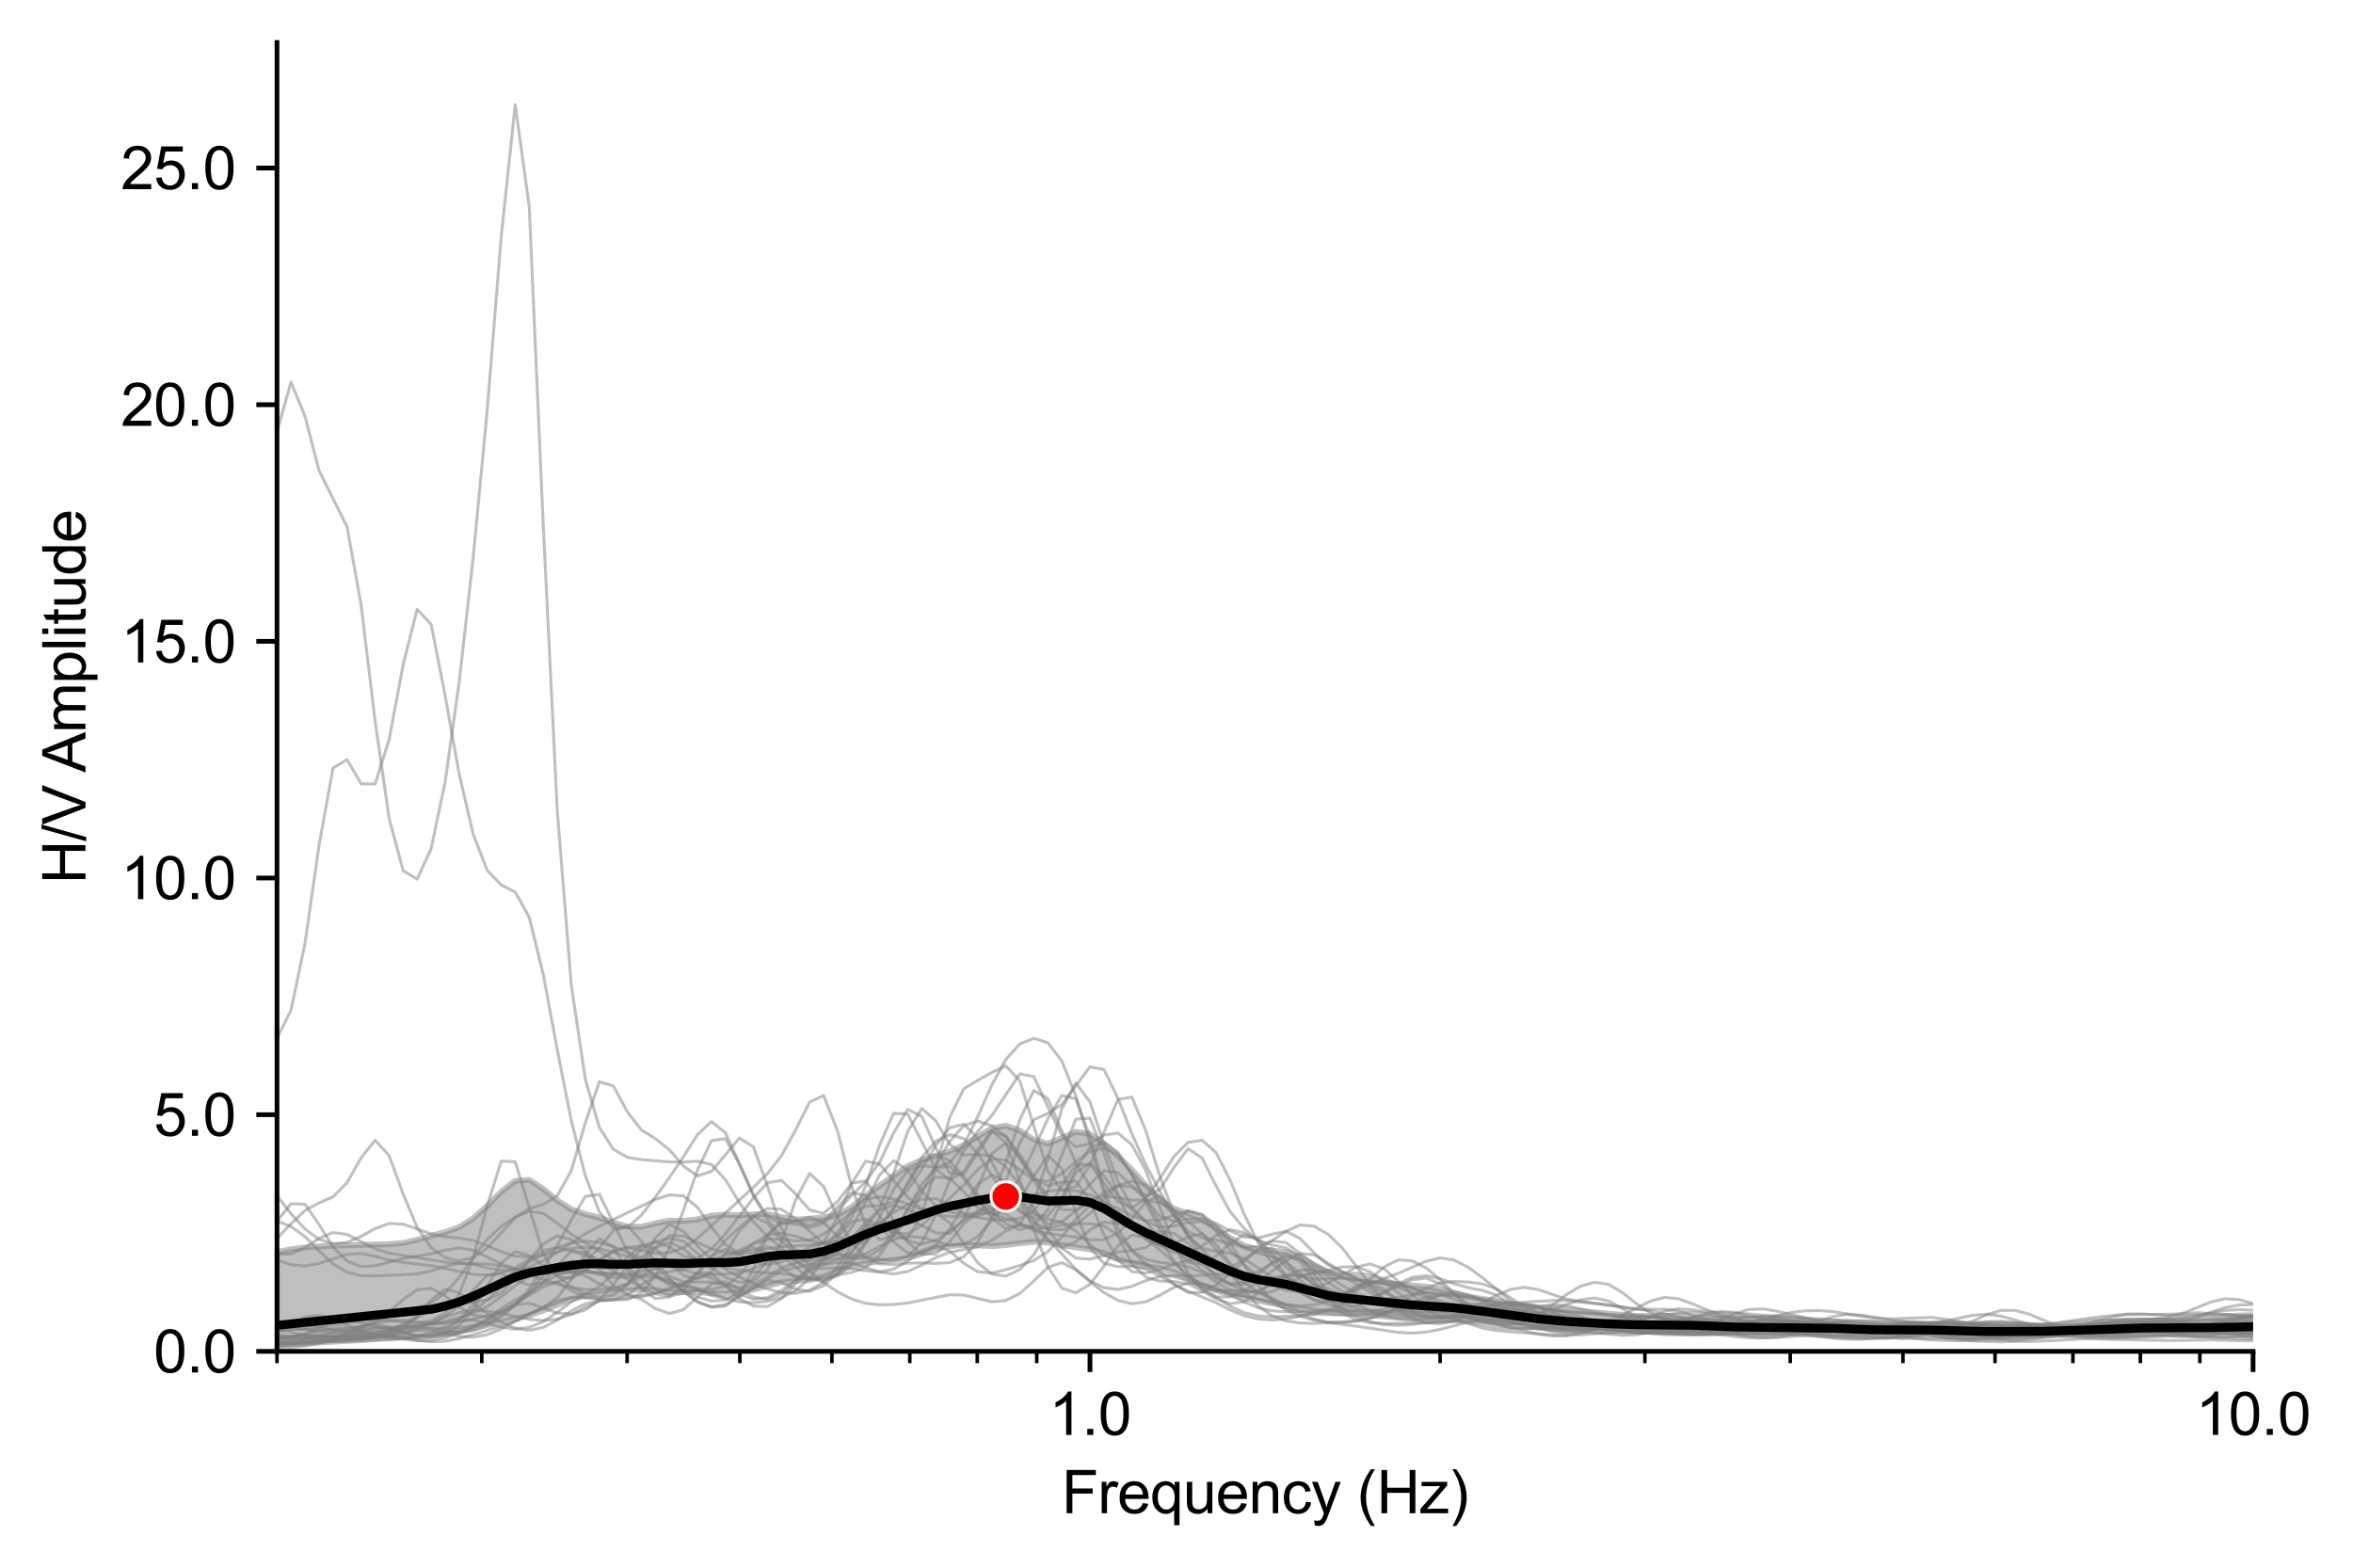 <?xml version="1.0" encoding="utf-8" standalone="no"?>
<!DOCTYPE svg PUBLIC "-//W3C//DTD SVG 1.1//EN"
  "http://www.w3.org/Graphics/SVG/1.1/DTD/svg11.dtd">
<svg xmlns:xlink="http://www.w3.org/1999/xlink" width="398.659pt" height="265.69pt" viewBox="0 0 398.659 265.69" xmlns="http://www.w3.org/2000/svg" version="1.1">
 <defs>
  <style type="text/css">*{stroke-linejoin: round; stroke-linecap: butt}</style>
 </defs>
 <g id="figure_1">
  <g id="patch_1">
   <path d="M 0 265.69 
L 398.659 265.69 
L 398.659 0 
L 0 0 
z
" style="fill: #ffffff"/>
  </g>
  <g id="axes_1">
   <g id="patch_2">
    <path d="M 46.928 228.96 
L 381.728 228.96 
L 381.728 7.2 
L 46.928 7.2 
z
" style="fill: #ffffff"/>
   </g>
   <g id="PolyCollection_1">
    <path d="M 46.928 212.151 
L 46.928 227.809 
L 49.303 227.726 
L 51.677 227.592 
L 54.052 227.445 
L 56.426 227.315 
L 58.801 227.189 
L 61.176 227.045 
L 63.55 226.887 
L 65.925 226.74 
L 68.299 226.626 
L 70.674 226.526 
L 73.048 226.365 
L 75.423 226.063 
L 77.798 225.621 
L 80.172 225.093 
L 82.547 224.53 
L 84.921 223.982 
L 87.296 223.462 
L 89.67 222.857 
L 92.045 222.04 
L 94.42 221.067 
L 96.794 220.142 
L 99.169 219.521 
L 101.543 219.231 
L 103.918 218.998 
L 106.292 218.675 
L 108.667 218.422 
L 111.042 218.602 
L 113.416 218.906 
L 115.791 218.927 
L 118.165 218.927 
L 120.54 219.116 
L 122.914 219.206 
L 125.289 218.985 
L 127.664 218.489 
L 130.038 217.861 
L 132.413 217.262 
L 134.787 216.99 
L 137.162 216.871 
L 139.536 216.315 
L 141.911 215.34 
L 144.285 214.534 
L 146.66 214.059 
L 149.035 213.701 
L 151.409 213.478 
L 153.784 213.144 
L 156.158 212.461 
L 158.533 211.664 
L 160.907 211.137 
L 163.282 210.94 
L 165.657 211.018 
L 168.031 211.12 
L 170.406 210.956 
L 172.78 210.638 
L 175.155 210.402 
L 177.529 210.524 
L 179.904 210.964 
L 182.279 211.341 
L 184.653 211.671 
L 187.028 212.294 
L 189.402 213.292 
L 191.777 214.164 
L 194.151 214.597 
L 196.526 214.868 
L 198.901 215.569 
L 201.275 216.711 
L 203.65 217.767 
L 206.024 218.627 
L 208.399 219.346 
L 210.773 219.905 
L 213.148 220.366 
L 215.523 220.822 
L 217.897 221.291 
L 220.272 221.719 
L 222.646 222.059 
L 225.021 222.315 
L 227.395 222.503 
L 229.77 222.663 
L 232.145 222.835 
L 234.519 223.028 
L 236.894 223.246 
L 239.268 223.437 
L 241.643 223.53 
L 244.017 223.511 
L 246.392 223.446 
L 248.767 223.499 
L 251.141 223.761 
L 253.516 224.097 
L 255.89 224.383 
L 258.265 224.633 
L 260.639 224.901 
L 263.014 225.155 
L 265.389 225.333 
L 267.763 225.431 
L 270.138 225.496 
L 272.512 225.551 
L 274.887 225.581 
L 277.261 225.582 
L 279.636 225.578 
L 282.011 225.582 
L 284.385 225.595 
L 286.76 225.625 
L 289.134 225.678 
L 291.509 225.743 
L 293.883 225.801 
L 296.258 225.84 
L 298.633 225.854 
L 301.007 225.832 
L 303.382 225.784 
L 305.756 225.766 
L 308.131 225.826 
L 310.505 225.939 
L 312.88 226.045 
L 315.255 226.108 
L 317.629 226.125 
L 320.004 226.114 
L 322.378 226.103 
L 324.753 226.112 
L 327.127 226.168 
L 329.502 226.275 
L 331.877 226.392 
L 334.251 226.478 
L 336.626 226.532 
L 339 226.55 
L 341.375 226.515 
L 343.749 226.426 
L 346.124 226.308 
L 348.499 226.2 
L 350.873 226.133 
L 353.248 226.114 
L 355.622 226.111 
L 357.997 226.079 
L 360.371 226.016 
L 362.746 225.964 
L 365.121 225.959 
L 367.495 225.987 
L 369.87 226.021 
L 372.244 226.05 
L 374.619 226.078 
L 376.993 226.103 
L 379.368 226.11 
L 381.742 226.091 
L 384.117 226.056 
L 386.492 226.023 
L 388.866 226.016 
L 391.241 226.038 
L 393.615 226.074 
L 395.99 226.111 
L 398.364 226.155 
L 400.739 226.223 
L 403.114 226.321 
L 405.488 226.414 
L 407.863 226.468 
L 410.237 226.489 
L 412.612 226.501 
L 414.986 226.522 
L 417.361 226.548 
L 419.736 226.569 
L 422.11 226.583 
L 424.485 226.597 
L 426.859 226.613 
L 429.234 226.622 
L 431.608 226.611 
L 433.983 226.571 
L 436.358 226.512 
L 438.732 226.451 
L 441.107 226.405 
L 443.481 226.392 
L 445.856 226.416 
L 448.23 226.469 
L 450.605 226.532 
L 452.98 226.577 
L 455.354 226.587 
L 457.729 226.564 
L 460.103 226.52 
L 462.478 226.472 
L 464.852 226.433 
L 467.227 226.406 
L 469.602 226.384 
L 471.976 226.358 
L 474.351 226.329 
L 476.725 226.304 
L 479.1 226.262 
L 481.474 226.173 
L 483.849 226.059 
L 486.224 225.971 
L 488.598 225.912 
L 490.973 225.862 
L 493.347 225.791 
L 495.722 225.69 
L 498.096 225.571 
L 500.471 225.451 
L 502.846 225.333 
L 505.22 225.215 
L 507.595 225.104 
L 509.969 225.014 
L 512.344 224.936 
L 514.718 224.838 
L 517.093 224.729 
L 519.468 224.636 
L 519.468 221.226 
L 519.468 221.226 
L 517.093 221.416 
L 514.718 221.572 
L 512.344 221.732 
L 509.969 221.907 
L 507.595 222.078 
L 505.22 222.291 
L 502.846 222.6 
L 500.471 222.985 
L 498.096 223.376 
L 495.722 223.711 
L 493.347 223.965 
L 490.973 224.139 
L 488.598 224.238 
L 486.224 224.265 
L 483.849 224.256 
L 481.474 224.265 
L 479.1 224.352 
L 476.725 224.496 
L 474.351 224.604 
L 471.976 224.628 
L 469.602 224.594 
L 467.227 224.559 
L 464.852 224.566 
L 462.478 224.613 
L 460.103 224.661 
L 457.729 224.666 
L 455.354 224.611 
L 452.98 224.518 
L 450.605 224.417 
L 448.23 224.309 
L 445.856 224.189 
L 443.481 224.085 
L 441.107 224.024 
L 438.732 224.002 
L 436.358 223.992 
L 433.983 223.949 
L 431.608 223.841 
L 429.234 223.656 
L 426.859 223.405 
L 424.485 223.132 
L 422.11 222.907 
L 419.736 222.79 
L 417.361 222.804 
L 414.986 222.932 
L 412.612 223.128 
L 410.237 223.333 
L 407.863 223.48 
L 405.488 223.511 
L 403.114 223.41 
L 400.739 223.184 
L 398.364 222.888 
L 395.99 222.648 
L 393.615 222.56 
L 391.241 222.628 
L 388.866 222.767 
L 386.492 222.861 
L 384.117 222.862 
L 381.742 222.837 
L 379.368 222.897 
L 376.993 223.067 
L 374.619 223.299 
L 372.244 223.526 
L 369.87 223.682 
L 367.495 223.737 
L 365.121 223.736 
L 362.746 223.733 
L 360.371 223.773 
L 357.997 223.92 
L 355.622 224.17 
L 353.248 224.43 
L 350.873 224.604 
L 348.499 224.657 
L 346.124 224.605 
L 343.749 224.49 
L 341.375 224.375 
L 339 224.309 
L 336.626 224.301 
L 334.251 224.31 
L 331.877 224.313 
L 329.502 224.309 
L 327.127 224.267 
L 324.753 224.204 
L 322.378 224.201 
L 320.004 224.249 
L 317.629 224.246 
L 315.255 224.145 
L 312.88 224.005 
L 310.505 223.898 
L 308.131 223.838 
L 305.756 223.774 
L 303.382 223.67 
L 301.007 223.562 
L 298.633 223.518 
L 296.258 223.54 
L 293.883 223.559 
L 291.509 223.498 
L 289.134 223.333 
L 286.76 223.123 
L 284.385 222.975 
L 282.011 222.944 
L 279.636 222.977 
L 277.261 222.942 
L 274.887 222.783 
L 272.512 222.574 
L 270.138 222.364 
L 267.763 222.122 
L 265.389 221.868 
L 263.014 221.678 
L 260.639 221.521 
L 258.265 221.26 
L 255.89 220.844 
L 253.516 220.408 
L 251.141 220.071 
L 248.767 219.679 
L 246.392 219.058 
L 244.017 218.419 
L 241.643 218.012 
L 239.268 217.801 
L 236.894 217.602 
L 234.519 217.252 
L 232.145 216.818 
L 229.77 216.505 
L 227.395 216.192 
L 225.021 215.515 
L 222.646 214.32 
L 220.272 212.979 
L 217.897 212.123 
L 215.523 211.893 
L 213.148 211.747 
L 210.773 211.047 
L 208.399 209.708 
L 206.024 208.096 
L 203.65 206.589 
L 201.275 205.564 
L 198.901 204.8 
L 196.526 203.265 
L 194.151 200.834 
L 191.777 198.218 
L 189.402 195.865 
L 187.028 193.79 
L 184.653 192.115 
L 182.279 191.754 
L 179.904 192.815 
L 177.529 193.766 
L 175.155 193.083 
L 172.78 191.565 
L 170.406 190.735 
L 168.031 191.149 
L 165.657 192.576 
L 163.282 194.024 
L 160.907 195.057 
L 158.533 195.829 
L 156.158 196.523 
L 153.784 197.601 
L 151.409 199.199 
L 149.035 200.863 
L 146.66 202.587 
L 144.285 204.522 
L 141.911 205.852 
L 139.536 206.282 
L 137.162 206.485 
L 134.787 206.63 
L 132.413 206.213 
L 130.038 205.679 
L 127.664 205.753 
L 125.289 205.906 
L 122.914 205.792 
L 120.54 205.985 
L 118.165 206.604 
L 115.791 206.858 
L 113.416 206.818 
L 111.042 207.268 
L 108.667 207.858 
L 106.292 207.819 
L 103.918 207.161 
L 101.543 206.298 
L 99.169 205.706 
L 96.794 204.896 
L 94.42 203.403 
L 92.045 201.444 
L 89.67 199.91 
L 87.296 200.077 
L 84.921 201.92 
L 82.547 204.306 
L 80.172 206.435 
L 77.798 207.926 
L 75.423 208.765 
L 73.048 209.379 
L 70.674 210.061 
L 68.299 210.602 
L 65.925 210.81 
L 63.55 210.864 
L 61.176 210.925 
L 58.801 210.975 
L 56.426 211.047 
L 54.052 211.181 
L 51.677 211.36 
L 49.303 211.665 
L 46.928 212.151 
z
" clip-path="url(#p6a00e620d2)" style="fill: #808080; fill-opacity: 0.5; stroke: #808080; stroke-opacity: 0.5"/>
   </g>
   <g id="matplotlib.axis_1">
    <g id="xtick_1">
     <g id="line2d_1">
      <defs>
       <path id="mc2498c9ec4" d="M 0 0 
L 0 3.5 
" style="stroke: #000000; stroke-width: 0.8"/>
      </defs>
      <g>
       <use xlink:href="#mc2498c9ec4" x="184.668" y="228.96" style="stroke: #000000; stroke-width: 0.8"/>
      </g>
     </g>
     <g id="text_1">
      <!-- 1.0 -->
      <g transform="translate(177.718 243.118) scale(0.1 -0.1)">
       <defs>
        <path id="ArialMT-31" d="M 2384 0 
L 1822 0 
L 1822 3584 
Q 1619 3391 1289 3197 
Q 959 3003 697 2906 
L 697 3450 
Q 1169 3672 1522 3987 
Q 1875 4303 2022 4600 
L 2384 4600 
L 2384 0 
z
" transform="scale(0.016)"/>
        <path id="ArialMT-2e" d="M 581 0 
L 581 641 
L 1222 641 
L 1222 0 
L 581 0 
z
" transform="scale(0.016)"/>
        <path id="ArialMT-30" d="M 266 2259 
Q 266 3072 433 3567 
Q 600 4063 929 4331 
Q 1259 4600 1759 4600 
Q 2128 4600 2406 4451 
Q 2684 4303 2865 4023 
Q 3047 3744 3150 3342 
Q 3253 2941 3253 2259 
Q 3253 1453 3087 958 
Q 2922 463 2592 192 
Q 2263 -78 1759 -78 
Q 1097 -78 719 397 
Q 266 969 266 2259 
z
M 844 2259 
Q 844 1131 1108 757 
Q 1372 384 1759 384 
Q 2147 384 2411 759 
Q 2675 1134 2675 2259 
Q 2675 3391 2411 3762 
Q 2147 4134 1753 4134 
Q 1366 4134 1134 3806 
Q 844 3388 844 2259 
z
" transform="scale(0.016)"/>
       </defs>
       <use xlink:href="#ArialMT-31"/>
       <use xlink:href="#ArialMT-2e" x="55.615"/>
       <use xlink:href="#ArialMT-30" x="83.398"/>
      </g>
     </g>
    </g>
    <g id="xtick_2">
     <g id="line2d_2">
      <g>
       <use xlink:href="#mc2498c9ec4" x="381.728" y="228.96" style="stroke: #000000; stroke-width: 0.8"/>
      </g>
     </g>
     <g id="text_2">
      <!-- 10.0 -->
      <g transform="translate(371.998 243.118) scale(0.1 -0.1)">
       <use xlink:href="#ArialMT-31"/>
       <use xlink:href="#ArialMT-30" x="55.615"/>
       <use xlink:href="#ArialMT-2e" x="111.23"/>
       <use xlink:href="#ArialMT-30" x="139.014"/>
      </g>
     </g>
    </g>
    <g id="xtick_3">
     <g id="line2d_3">
      <defs>
       <path id="mdfb51fce10" d="M 0 0 
L 0 2 
" style="stroke: #000000; stroke-width: 0.6"/>
      </defs>
      <g>
       <use xlink:href="#mdfb51fce10" x="46.928" y="228.96" style="stroke: #000000; stroke-width: 0.6"/>
      </g>
     </g>
    </g>
    <g id="xtick_4">
     <g id="line2d_4">
      <g>
       <use xlink:href="#mdfb51fce10" x="81.629" y="228.96" style="stroke: #000000; stroke-width: 0.6"/>
      </g>
     </g>
    </g>
    <g id="xtick_5">
     <g id="line2d_5">
      <g>
       <use xlink:href="#mdfb51fce10" x="106.249" y="228.96" style="stroke: #000000; stroke-width: 0.6"/>
      </g>
     </g>
    </g>
    <g id="xtick_6">
     <g id="line2d_6">
      <g>
       <use xlink:href="#mdfb51fce10" x="125.346" y="228.96" style="stroke: #000000; stroke-width: 0.6"/>
      </g>
     </g>
    </g>
    <g id="xtick_7">
     <g id="line2d_7">
      <g>
       <use xlink:href="#mdfb51fce10" x="140.95" y="228.96" style="stroke: #000000; stroke-width: 0.6"/>
      </g>
     </g>
    </g>
    <g id="xtick_8">
     <g id="line2d_8">
      <g>
       <use xlink:href="#mdfb51fce10" x="154.142" y="228.96" style="stroke: #000000; stroke-width: 0.6"/>
      </g>
     </g>
    </g>
    <g id="xtick_9">
     <g id="line2d_9">
      <g>
       <use xlink:href="#mdfb51fce10" x="165.57" y="228.96" style="stroke: #000000; stroke-width: 0.6"/>
      </g>
     </g>
    </g>
    <g id="xtick_10">
     <g id="line2d_10">
      <g>
       <use xlink:href="#mdfb51fce10" x="175.651" y="228.96" style="stroke: #000000; stroke-width: 0.6"/>
      </g>
     </g>
    </g>
    <g id="xtick_11">
     <g id="line2d_11">
      <g>
       <use xlink:href="#mdfb51fce10" x="243.989" y="228.96" style="stroke: #000000; stroke-width: 0.6"/>
      </g>
     </g>
    </g>
    <g id="xtick_12">
     <g id="line2d_12">
      <g>
       <use xlink:href="#mdfb51fce10" x="278.689" y="228.96" style="stroke: #000000; stroke-width: 0.6"/>
      </g>
     </g>
    </g>
    <g id="xtick_13">
     <g id="line2d_13">
      <g>
       <use xlink:href="#mdfb51fce10" x="303.31" y="228.96" style="stroke: #000000; stroke-width: 0.6"/>
      </g>
     </g>
    </g>
    <g id="xtick_14">
     <g id="line2d_14">
      <g>
       <use xlink:href="#mdfb51fce10" x="322.407" y="228.96" style="stroke: #000000; stroke-width: 0.6"/>
      </g>
     </g>
    </g>
    <g id="xtick_15">
     <g id="line2d_15">
      <g>
       <use xlink:href="#mdfb51fce10" x="338.01" y="228.96" style="stroke: #000000; stroke-width: 0.6"/>
      </g>
     </g>
    </g>
    <g id="xtick_16">
     <g id="line2d_16">
      <g>
       <use xlink:href="#mdfb51fce10" x="351.203" y="228.96" style="stroke: #000000; stroke-width: 0.6"/>
      </g>
     </g>
    </g>
    <g id="xtick_17">
     <g id="line2d_17">
      <g>
       <use xlink:href="#mdfb51fce10" x="362.631" y="228.96" style="stroke: #000000; stroke-width: 0.6"/>
      </g>
     </g>
    </g>
    <g id="xtick_18">
     <g id="line2d_18">
      <g>
       <use xlink:href="#mdfb51fce10" x="372.711" y="228.96" style="stroke: #000000; stroke-width: 0.6"/>
      </g>
     </g>
    </g>
    <g id="text_3">
     <!-- Frequency (Hz) -->
     <g transform="translate(179.877 256.385) scale(0.1 -0.1)">
      <defs>
       <path id="ArialMT-46" d="M 525 0 
L 525 4581 
L 3616 4581 
L 3616 4041 
L 1131 4041 
L 1131 2622 
L 3281 2622 
L 3281 2081 
L 1131 2081 
L 1131 0 
L 525 0 
z
" transform="scale(0.016)"/>
       <path id="ArialMT-72" d="M 416 0 
L 416 3319 
L 922 3319 
L 922 2816 
Q 1116 3169 1280 3281 
Q 1444 3394 1641 3394 
Q 1925 3394 2219 3213 
L 2025 2691 
Q 1819 2813 1613 2813 
Q 1428 2813 1281 2702 
Q 1134 2591 1072 2394 
Q 978 2094 978 1738 
L 978 0 
L 416 0 
z
" transform="scale(0.016)"/>
       <path id="ArialMT-65" d="M 2694 1069 
L 3275 997 
Q 3138 488 2766 206 
Q 2394 -75 1816 -75 
Q 1088 -75 661 373 
Q 234 822 234 1631 
Q 234 2469 665 2931 
Q 1097 3394 1784 3394 
Q 2450 3394 2872 2941 
Q 3294 2488 3294 1666 
Q 3294 1616 3291 1516 
L 816 1516 
Q 847 969 1125 678 
Q 1403 388 1819 388 
Q 2128 388 2347 550 
Q 2566 713 2694 1069 
z
M 847 1978 
L 2700 1978 
Q 2663 2397 2488 2606 
Q 2219 2931 1791 2931 
Q 1403 2931 1139 2672 
Q 875 2413 847 1978 
z
" transform="scale(0.016)"/>
       <path id="ArialMT-71" d="M 2538 -1272 
L 2538 353 
Q 2406 169 2170 47 
Q 1934 -75 1669 -75 
Q 1078 -75 651 397 
Q 225 869 225 1691 
Q 225 2191 398 2587 
Q 572 2984 901 3189 
Q 1231 3394 1625 3394 
Q 2241 3394 2594 2875 
L 2594 3319 
L 3100 3319 
L 3100 -1272 
L 2538 -1272 
z
M 803 1669 
Q 803 1028 1072 708 
Q 1341 388 1716 388 
Q 2075 388 2334 692 
Q 2594 997 2594 1619 
Q 2594 2281 2320 2615 
Q 2047 2950 1678 2950 
Q 1313 2950 1058 2639 
Q 803 2328 803 1669 
z
" transform="scale(0.016)"/>
       <path id="ArialMT-75" d="M 2597 0 
L 2597 488 
Q 2209 -75 1544 -75 
Q 1250 -75 995 37 
Q 741 150 617 320 
Q 494 491 444 738 
Q 409 903 409 1263 
L 409 3319 
L 972 3319 
L 972 1478 
Q 972 1038 1006 884 
Q 1059 663 1231 536 
Q 1403 409 1656 409 
Q 1909 409 2131 539 
Q 2353 669 2445 892 
Q 2538 1116 2538 1541 
L 2538 3319 
L 3100 3319 
L 3100 0 
L 2597 0 
z
" transform="scale(0.016)"/>
       <path id="ArialMT-6e" d="M 422 0 
L 422 3319 
L 928 3319 
L 928 2847 
Q 1294 3394 1984 3394 
Q 2284 3394 2536 3286 
Q 2788 3178 2913 3003 
Q 3038 2828 3088 2588 
Q 3119 2431 3119 2041 
L 3119 0 
L 2556 0 
L 2556 2019 
Q 2556 2363 2490 2533 
Q 2425 2703 2258 2804 
Q 2091 2906 1866 2906 
Q 1506 2906 1245 2678 
Q 984 2450 984 1813 
L 984 0 
L 422 0 
z
" transform="scale(0.016)"/>
       <path id="ArialMT-63" d="M 2588 1216 
L 3141 1144 
Q 3050 572 2676 248 
Q 2303 -75 1759 -75 
Q 1078 -75 664 370 
Q 250 816 250 1647 
Q 250 2184 428 2587 
Q 606 2991 970 3192 
Q 1334 3394 1763 3394 
Q 2303 3394 2647 3120 
Q 2991 2847 3088 2344 
L 2541 2259 
Q 2463 2594 2264 2762 
Q 2066 2931 1784 2931 
Q 1359 2931 1093 2626 
Q 828 2322 828 1663 
Q 828 994 1084 691 
Q 1341 388 1753 388 
Q 2084 388 2306 591 
Q 2528 794 2588 1216 
z
" transform="scale(0.016)"/>
       <path id="ArialMT-79" d="M 397 -1278 
L 334 -750 
Q 519 -800 656 -800 
Q 844 -800 956 -737 
Q 1069 -675 1141 -563 
Q 1194 -478 1313 -144 
Q 1328 -97 1363 -6 
L 103 3319 
L 709 3319 
L 1400 1397 
Q 1534 1031 1641 628 
Q 1738 1016 1872 1384 
L 2581 3319 
L 3144 3319 
L 1881 -56 
Q 1678 -603 1566 -809 
Q 1416 -1088 1222 -1217 
Q 1028 -1347 759 -1347 
Q 597 -1347 397 -1278 
z
" transform="scale(0.016)"/>
       <path id="ArialMT-20" transform="scale(0.016)"/>
       <path id="ArialMT-28" d="M 1497 -1347 
Q 1031 -759 709 28 
Q 388 816 388 1659 
Q 388 2403 628 3084 
Q 909 3875 1497 4659 
L 1900 4659 
Q 1522 4009 1400 3731 
Q 1209 3300 1100 2831 
Q 966 2247 966 1656 
Q 966 153 1900 -1347 
L 1497 -1347 
z
" transform="scale(0.016)"/>
       <path id="ArialMT-48" d="M 513 0 
L 513 4581 
L 1119 4581 
L 1119 2700 
L 3500 2700 
L 3500 4581 
L 4106 4581 
L 4106 0 
L 3500 0 
L 3500 2159 
L 1119 2159 
L 1119 0 
L 513 0 
z
" transform="scale(0.016)"/>
       <path id="ArialMT-7a" d="M 125 0 
L 125 456 
L 2238 2881 
Q 1878 2863 1603 2863 
L 250 2863 
L 250 3319 
L 2963 3319 
L 2963 2947 
L 1166 841 
L 819 456 
Q 1197 484 1528 484 
L 3063 484 
L 3063 0 
L 125 0 
z
" transform="scale(0.016)"/>
       <path id="ArialMT-29" d="M 791 -1347 
L 388 -1347 
Q 1322 153 1322 1656 
Q 1322 2244 1188 2822 
Q 1081 3291 891 3722 
Q 769 4003 388 4659 
L 791 4659 
Q 1378 3875 1659 3084 
Q 1900 2403 1900 1659 
Q 1900 816 1576 28 
Q 1253 -759 791 -1347 
z
" transform="scale(0.016)"/>
      </defs>
      <use xlink:href="#ArialMT-46"/>
      <use xlink:href="#ArialMT-72" x="61.084"/>
      <use xlink:href="#ArialMT-65" x="94.385"/>
      <use xlink:href="#ArialMT-71" x="150"/>
      <use xlink:href="#ArialMT-75" x="205.615"/>
      <use xlink:href="#ArialMT-65" x="261.23"/>
      <use xlink:href="#ArialMT-6e" x="316.846"/>
      <use xlink:href="#ArialMT-63" x="372.461"/>
      <use xlink:href="#ArialMT-79" x="422.461"/>
      <use xlink:href="#ArialMT-20" x="472.461"/>
      <use xlink:href="#ArialMT-28" x="500.244"/>
      <use xlink:href="#ArialMT-48" x="533.545"/>
      <use xlink:href="#ArialMT-7a" x="605.762"/>
      <use xlink:href="#ArialMT-29" x="655.762"/>
     </g>
    </g>
   </g>
   <g id="matplotlib.axis_2">
    <g id="ytick_1">
     <g id="line2d_19">
      <defs>
       <path id="m13f2ef6a7e" d="M 0 0 
L -3.5 0 
" style="stroke: #000000; stroke-width: 0.8"/>
      </defs>
      <g>
       <use xlink:href="#m13f2ef6a7e" x="46.928" y="228.96" style="stroke: #000000; stroke-width: 0.8"/>
      </g>
     </g>
     <g id="text_4">
      <!-- 0.0 -->
      <g transform="translate(26.028 232.539) scale(0.1 -0.1)">
       <use xlink:href="#ArialMT-30"/>
       <use xlink:href="#ArialMT-2e" x="55.615"/>
       <use xlink:href="#ArialMT-30" x="83.398"/>
      </g>
     </g>
    </g>
    <g id="ytick_2">
     <g id="line2d_20">
      <g>
       <use xlink:href="#m13f2ef6a7e" x="46.928" y="188.862" style="stroke: #000000; stroke-width: 0.8"/>
      </g>
     </g>
     <g id="text_5">
      <!-- 5.0 -->
      <g transform="translate(26.028 192.441) scale(0.1 -0.1)">
       <defs>
        <path id="ArialMT-35" d="M 266 1200 
L 856 1250 
Q 922 819 1161 601 
Q 1400 384 1738 384 
Q 2144 384 2425 690 
Q 2706 997 2706 1503 
Q 2706 1984 2436 2262 
Q 2166 2541 1728 2541 
Q 1456 2541 1237 2417 
Q 1019 2294 894 2097 
L 366 2166 
L 809 4519 
L 3088 4519 
L 3088 3981 
L 1259 3981 
L 1013 2750 
Q 1425 3038 1878 3038 
Q 2478 3038 2890 2622 
Q 3303 2206 3303 1553 
Q 3303 931 2941 478 
Q 2500 -78 1738 -78 
Q 1113 -78 717 272 
Q 322 622 266 1200 
z
" transform="scale(0.016)"/>
       </defs>
       <use xlink:href="#ArialMT-35"/>
       <use xlink:href="#ArialMT-2e" x="55.615"/>
       <use xlink:href="#ArialMT-30" x="83.398"/>
      </g>
     </g>
    </g>
    <g id="ytick_3">
     <g id="line2d_21">
      <g>
       <use xlink:href="#m13f2ef6a7e" x="46.928" y="148.764" style="stroke: #000000; stroke-width: 0.8"/>
      </g>
     </g>
     <g id="text_6">
      <!-- 10.0 -->
      <g transform="translate(20.467 152.343) scale(0.1 -0.1)">
       <use xlink:href="#ArialMT-31"/>
       <use xlink:href="#ArialMT-30" x="55.615"/>
       <use xlink:href="#ArialMT-2e" x="111.23"/>
       <use xlink:href="#ArialMT-30" x="139.014"/>
      </g>
     </g>
    </g>
    <g id="ytick_4">
     <g id="line2d_22">
      <g>
       <use xlink:href="#m13f2ef6a7e" x="46.928" y="108.666" style="stroke: #000000; stroke-width: 0.8"/>
      </g>
     </g>
     <g id="text_7">
      <!-- 15.0 -->
      <g transform="translate(20.467 112.245) scale(0.1 -0.1)">
       <use xlink:href="#ArialMT-31"/>
       <use xlink:href="#ArialMT-35" x="55.615"/>
       <use xlink:href="#ArialMT-2e" x="111.23"/>
       <use xlink:href="#ArialMT-30" x="139.014"/>
      </g>
     </g>
    </g>
    <g id="ytick_5">
     <g id="line2d_23">
      <g>
       <use xlink:href="#m13f2ef6a7e" x="46.928" y="68.568" style="stroke: #000000; stroke-width: 0.8"/>
      </g>
     </g>
     <g id="text_8">
      <!-- 20.0 -->
      <g transform="translate(20.467 72.147) scale(0.1 -0.1)">
       <defs>
        <path id="ArialMT-32" d="M 3222 541 
L 3222 0 
L 194 0 
Q 188 203 259 391 
Q 375 700 629 1000 
Q 884 1300 1366 1694 
Q 2113 2306 2375 2664 
Q 2638 3022 2638 3341 
Q 2638 3675 2398 3904 
Q 2159 4134 1775 4134 
Q 1369 4134 1125 3890 
Q 881 3647 878 3216 
L 300 3275 
Q 359 3922 746 4261 
Q 1134 4600 1788 4600 
Q 2447 4600 2831 4234 
Q 3216 3869 3216 3328 
Q 3216 3053 3103 2787 
Q 2991 2522 2730 2228 
Q 2469 1934 1863 1422 
Q 1356 997 1212 845 
Q 1069 694 975 541 
L 3222 541 
z
" transform="scale(0.016)"/>
       </defs>
       <use xlink:href="#ArialMT-32"/>
       <use xlink:href="#ArialMT-30" x="55.615"/>
       <use xlink:href="#ArialMT-2e" x="111.23"/>
       <use xlink:href="#ArialMT-30" x="139.014"/>
      </g>
     </g>
    </g>
    <g id="ytick_6">
     <g id="line2d_24">
      <g>
       <use xlink:href="#m13f2ef6a7e" x="46.928" y="28.47" style="stroke: #000000; stroke-width: 0.8"/>
      </g>
     </g>
     <g id="text_9">
      <!-- 25.0 -->
      <g transform="translate(20.467 32.048) scale(0.1 -0.1)">
       <use xlink:href="#ArialMT-32"/>
       <use xlink:href="#ArialMT-35" x="55.615"/>
       <use xlink:href="#ArialMT-2e" x="111.23"/>
       <use xlink:href="#ArialMT-30" x="139.014"/>
      </g>
     </g>
    </g>
    <g id="text_10">
     <!-- H/V Amplitude -->
     <g transform="translate(14.48 149.762) rotate(-90) scale(0.1 -0.1)">
      <defs>
       <path id="ArialMT-2f" d="M 0 -78 
L 1328 4659 
L 1778 4659 
L 453 -78 
L 0 -78 
z
" transform="scale(0.016)"/>
       <path id="ArialMT-56" d="M 1803 0 
L 28 4581 
L 684 4581 
L 1875 1253 
Q 2019 853 2116 503 
Q 2222 878 2363 1253 
L 3600 4581 
L 4219 4581 
L 2425 0 
L 1803 0 
z
" transform="scale(0.016)"/>
       <path id="ArialMT-41" d="M -9 0 
L 1750 4581 
L 2403 4581 
L 4278 0 
L 3588 0 
L 3053 1388 
L 1138 1388 
L 634 0 
L -9 0 
z
M 1313 1881 
L 2866 1881 
L 2388 3150 
Q 2169 3728 2063 4100 
Q 1975 3659 1816 3225 
L 1313 1881 
z
" transform="scale(0.016)"/>
       <path id="ArialMT-6d" d="M 422 0 
L 422 3319 
L 925 3319 
L 925 2853 
Q 1081 3097 1340 3245 
Q 1600 3394 1931 3394 
Q 2300 3394 2536 3241 
Q 2772 3088 2869 2813 
Q 3263 3394 3894 3394 
Q 4388 3394 4653 3120 
Q 4919 2847 4919 2278 
L 4919 0 
L 4359 0 
L 4359 2091 
Q 4359 2428 4304 2576 
Q 4250 2725 4106 2815 
Q 3963 2906 3769 2906 
Q 3419 2906 3187 2673 
Q 2956 2441 2956 1928 
L 2956 0 
L 2394 0 
L 2394 2156 
Q 2394 2531 2256 2718 
Q 2119 2906 1806 2906 
Q 1569 2906 1367 2781 
Q 1166 2656 1075 2415 
Q 984 2175 984 1722 
L 984 0 
L 422 0 
z
" transform="scale(0.016)"/>
       <path id="ArialMT-70" d="M 422 -1272 
L 422 3319 
L 934 3319 
L 934 2888 
Q 1116 3141 1344 3267 
Q 1572 3394 1897 3394 
Q 2322 3394 2647 3175 
Q 2972 2956 3137 2557 
Q 3303 2159 3303 1684 
Q 3303 1175 3120 767 
Q 2938 359 2589 142 
Q 2241 -75 1856 -75 
Q 1575 -75 1351 44 
Q 1128 163 984 344 
L 984 -1272 
L 422 -1272 
z
M 931 1641 
Q 931 1000 1190 694 
Q 1450 388 1819 388 
Q 2194 388 2461 705 
Q 2728 1022 2728 1688 
Q 2728 2322 2467 2637 
Q 2206 2953 1844 2953 
Q 1484 2953 1207 2617 
Q 931 2281 931 1641 
z
" transform="scale(0.016)"/>
       <path id="ArialMT-6c" d="M 409 0 
L 409 4581 
L 972 4581 
L 972 0 
L 409 0 
z
" transform="scale(0.016)"/>
       <path id="ArialMT-69" d="M 425 3934 
L 425 4581 
L 988 4581 
L 988 3934 
L 425 3934 
z
M 425 0 
L 425 3319 
L 988 3319 
L 988 0 
L 425 0 
z
" transform="scale(0.016)"/>
       <path id="ArialMT-74" d="M 1650 503 
L 1731 6 
Q 1494 -44 1306 -44 
Q 1000 -44 831 53 
Q 663 150 594 308 
Q 525 466 525 972 
L 525 2881 
L 113 2881 
L 113 3319 
L 525 3319 
L 525 4141 
L 1084 4478 
L 1084 3319 
L 1650 3319 
L 1650 2881 
L 1084 2881 
L 1084 941 
Q 1084 700 1114 631 
Q 1144 563 1211 522 
Q 1278 481 1403 481 
Q 1497 481 1650 503 
z
" transform="scale(0.016)"/>
       <path id="ArialMT-64" d="M 2575 0 
L 2575 419 
Q 2259 -75 1647 -75 
Q 1250 -75 917 144 
Q 584 363 401 755 
Q 219 1147 219 1656 
Q 219 2153 384 2558 
Q 550 2963 881 3178 
Q 1213 3394 1622 3394 
Q 1922 3394 2156 3267 
Q 2391 3141 2538 2938 
L 2538 4581 
L 3097 4581 
L 3097 0 
L 2575 0 
z
M 797 1656 
Q 797 1019 1065 703 
Q 1334 388 1700 388 
Q 2069 388 2326 689 
Q 2584 991 2584 1609 
Q 2584 2291 2321 2609 
Q 2059 2928 1675 2928 
Q 1300 2928 1048 2622 
Q 797 2316 797 1656 
z
" transform="scale(0.016)"/>
      </defs>
      <use xlink:href="#ArialMT-48"/>
      <use xlink:href="#ArialMT-2f" x="72.217"/>
      <use xlink:href="#ArialMT-56" x="100"/>
      <use xlink:href="#ArialMT-20" x="166.699"/>
      <use xlink:href="#ArialMT-41" x="188.982"/>
      <use xlink:href="#ArialMT-6d" x="255.682"/>
      <use xlink:href="#ArialMT-70" x="338.982"/>
      <use xlink:href="#ArialMT-6c" x="394.598"/>
      <use xlink:href="#ArialMT-69" x="416.814"/>
      <use xlink:href="#ArialMT-74" x="439.031"/>
      <use xlink:href="#ArialMT-75" x="466.814"/>
      <use xlink:href="#ArialMT-64" x="522.43"/>
      <use xlink:href="#ArialMT-65" x="578.045"/>
     </g>
    </g>
   </g>
   <g id="line2d_25">
    <path d="M 46.928 175.93 
L 49.303 171.146 
L 51.677 159.818 
L 54.052 143.237 
L 56.426 130.125 
L 58.801 128.689 
L 61.176 132.8 
L 63.55 132.832 
L 65.925 125.307 
L 68.299 112.624 
L 70.674 103.221 
L 73.048 105.8 
L 75.423 117.882 
L 77.798 131.156 
L 80.172 141.345 
L 82.547 147.459 
L 84.921 149.935 
L 87.296 151.158 
L 89.67 155.403 
L 92.045 165.109 
L 94.42 177.866 
L 96.794 189.877 
L 99.169 199.218 
L 101.543 205.319 
L 103.918 208.109 
L 106.292 207.999 
L 108.667 205.884 
L 111.042 202.815 
L 113.416 199.508 
L 115.791 195.99 
L 118.165 192.24 
L 120.54 190.035 
L 122.914 191.936 
L 127.664 202.496 
L 130.038 206.085 
L 132.413 207.382 
L 134.787 206.912 
L 137.162 206.233 
L 139.536 207.159 
L 141.911 209.41 
L 144.285 210.884 
L 146.66 210.447 
L 149.035 208.244 
L 151.409 204.714 
L 156.158 196.177 
L 158.533 193.366 
L 160.907 192.247 
L 163.282 192.907 
L 165.657 195.449 
L 170.406 202.881 
L 172.78 205.341 
L 175.155 206.341 
L 177.529 206.533 
L 179.904 207.043 
L 182.279 208.595 
L 184.653 210.823 
L 187.028 212.704 
L 189.402 213.584 
L 191.777 213.692 
L 194.151 214.022 
L 196.526 215.454 
L 198.901 217.546 
L 201.275 218.985 
L 203.65 219.004 
L 206.024 217.736 
L 208.399 215.79 
L 213.148 211.645 
L 215.523 210.243 
L 217.897 210.538 
L 222.646 214.197 
L 225.021 215.333 
L 227.395 215.705 
L 229.77 215.734 
L 232.145 216 
L 234.519 216.679 
L 239.268 218.333 
L 241.643 219.005 
L 244.017 219.458 
L 248.767 219.762 
L 251.141 220.19 
L 255.89 221.764 
L 258.265 222.277 
L 263.014 223.019 
L 267.763 223.884 
L 270.138 223.977 
L 272.512 223.631 
L 274.887 222.812 
L 279.636 220.439 
L 282.011 219.814 
L 284.385 220.047 
L 286.76 220.911 
L 289.134 221.927 
L 291.509 222.708 
L 293.883 223.104 
L 301.007 223.318 
L 305.756 224.168 
L 308.131 224.572 
L 310.505 224.814 
L 312.88 224.871 
L 317.629 224.572 
L 322.378 224.269 
L 327.127 224.147 
L 329.502 223.833 
L 334.251 222.842 
L 336.626 222.678 
L 339 222.976 
L 346.124 224.974 
L 348.499 225.325 
L 350.873 225.384 
L 353.248 225.16 
L 357.997 224.437 
L 360.371 224.443 
L 365.121 224.974 
L 367.495 225.079 
L 372.244 225.081 
L 374.619 225.311 
L 379.368 225.975 
L 381.742 226.096 
L 384.117 225.982 
L 386.492 225.652 
L 391.241 224.722 
L 393.615 224.417 
L 395.99 224.393 
L 399.659 224.82 
L 399.659 224.82 
" clip-path="url(#p6a00e620d2)" style="fill: none; stroke: #808080; stroke-opacity: 0.5; stroke-width: 0.5; stroke-linecap: square"/>
   </g>
   <g id="line2d_26">
    <path d="M 46.928 227.04 
L 49.303 227.033 
L 51.677 226.848 
L 54.052 226.366 
L 56.426 225.764 
L 58.801 225.431 
L 63.55 225.519 
L 65.925 225.301 
L 68.299 224.553 
L 73.048 222.005 
L 75.423 221.363 
L 77.798 221.151 
L 80.172 220.572 
L 82.547 219.11 
L 84.921 217.039 
L 87.296 215.209 
L 92.045 212.512 
L 94.42 211.352 
L 96.794 210.572 
L 99.169 210.284 
L 101.543 210.493 
L 103.918 211.178 
L 108.667 213.179 
L 111.042 214.581 
L 113.416 216.634 
L 115.791 218.854 
L 118.165 220.582 
L 120.54 221.486 
L 122.914 221.307 
L 125.289 219.384 
L 127.664 214.901 
L 130.038 209.443 
L 132.413 206.768 
L 134.787 206.947 
L 137.162 207.545 
L 139.536 206.838 
L 144.285 202.085 
L 146.66 202.534 
L 151.409 209.465 
L 153.784 209.839 
L 156.158 205.875 
L 158.533 197.903 
L 160.907 189.284 
L 163.282 184.487 
L 165.657 183.03 
L 168.031 181.723 
L 170.406 180.587 
L 172.78 183.138 
L 177.529 198.418 
L 179.904 201.692 
L 182.279 201.016 
L 184.653 197.453 
L 189.402 186.285 
L 191.777 185.883 
L 194.151 191.646 
L 196.526 199.358 
L 198.901 205.629 
L 201.275 209.58 
L 203.65 211.491 
L 206.024 212.042 
L 208.399 212.298 
L 210.773 213.248 
L 215.523 216.381 
L 217.897 217.772 
L 222.646 220.181 
L 225.021 221.082 
L 227.395 221.499 
L 229.77 221.256 
L 232.145 220.331 
L 236.894 217.493 
L 239.268 216.424 
L 241.643 216.131 
L 244.017 216.655 
L 246.392 217.513 
L 248.767 218.177 
L 251.141 218.615 
L 253.516 219.42 
L 255.89 221.001 
L 258.265 222.802 
L 260.639 224.169 
L 263.014 224.962 
L 265.389 225.299 
L 267.763 225.321 
L 274.887 224.911 
L 279.636 224.796 
L 282.011 224.475 
L 284.385 224.036 
L 286.76 223.893 
L 289.134 224.424 
L 291.509 225.294 
L 293.883 226.012 
L 296.258 226.453 
L 298.633 226.644 
L 301.007 226.609 
L 305.756 226.297 
L 308.131 226.436 
L 312.88 226.879 
L 315.255 226.904 
L 320.004 226.587 
L 324.753 226.112 
L 329.502 225.892 
L 334.251 225.796 
L 336.626 225.896 
L 341.375 226.332 
L 343.749 226.399 
L 350.873 226.094 
L 357.997 226.271 
L 360.371 226.013 
L 365.121 224.927 
L 367.495 224.632 
L 374.619 224.543 
L 376.993 224.129 
L 379.368 223.509 
L 381.742 223.026 
L 384.117 222.941 
L 388.866 223.228 
L 399.659 223.36 
L 399.659 223.36 
" clip-path="url(#p6a00e620d2)" style="fill: none; stroke: #808080; stroke-opacity: 0.5; stroke-width: 0.5; stroke-linecap: square"/>
   </g>
   <g id="line2d_27">
    <path d="M 46.928 228.07 
L 49.303 227.875 
L 56.426 226.769 
L 61.176 226.541 
L 63.55 226.268 
L 68.299 225.342 
L 70.674 225.078 
L 75.423 225.06 
L 77.798 224.919 
L 80.172 224.581 
L 82.547 223.949 
L 84.921 222.855 
L 87.296 221.056 
L 89.67 218.373 
L 92.045 214.921 
L 94.42 210.98 
L 96.794 206.686 
L 99.169 202.719 
L 101.543 202.348 
L 106.292 211.982 
L 108.667 214.583 
L 111.042 216.116 
L 115.791 218.638 
L 118.165 219.764 
L 120.54 220.443 
L 122.914 220.265 
L 125.289 218.949 
L 127.664 216.449 
L 130.038 213.628 
L 132.413 212.823 
L 134.787 214.627 
L 137.162 216.63 
L 139.536 217.153 
L 141.911 215.881 
L 144.285 213.317 
L 146.66 210.492 
L 149.035 207.867 
L 151.409 204.72 
L 153.784 200.604 
L 156.158 196.919 
L 158.533 195.585 
L 160.907 196.674 
L 163.282 199.304 
L 165.657 202.487 
L 168.031 204.849 
L 170.406 205.252 
L 172.78 203.264 
L 175.155 199.257 
L 177.529 195.775 
L 179.904 198 
L 182.279 205.39 
L 184.653 211.401 
L 187.028 214.049 
L 189.402 214.603 
L 191.777 214.578 
L 194.151 215.02 
L 196.526 216.193 
L 198.901 217.613 
L 201.275 218.779 
L 206.024 220.714 
L 208.399 221.905 
L 210.773 222.908 
L 213.148 223.477 
L 215.523 223.648 
L 217.897 223.48 
L 220.272 222.999 
L 222.646 222.342 
L 225.021 221.858 
L 227.395 221.807 
L 229.77 222.034 
L 232.145 222.142 
L 234.519 221.799 
L 236.894 220.906 
L 241.643 218.265 
L 244.017 217.367 
L 246.392 217.113 
L 248.767 217.214 
L 251.141 217.524 
L 253.516 218.359 
L 258.265 221.388 
L 260.639 222.457 
L 263.014 223 
L 267.763 223.736 
L 274.887 225.431 
L 277.261 225.709 
L 279.636 225.8 
L 284.385 225.589 
L 286.76 225.487 
L 293.883 225.42 
L 298.633 224.694 
L 301.007 224.669 
L 303.382 225.182 
L 305.756 225.87 
L 308.131 226.383 
L 310.505 226.667 
L 315.255 226.818 
L 320.004 226.675 
L 324.753 226.26 
L 331.877 225.525 
L 336.626 225.297 
L 341.375 225.079 
L 346.124 224.698 
L 348.499 224.612 
L 355.622 224.826 
L 357.997 224.678 
L 365.121 223.488 
L 367.495 223.441 
L 372.244 223.613 
L 376.993 223.701 
L 381.742 223.956 
L 386.492 223.812 
L 391.241 223.327 
L 393.615 223.028 
L 395.99 222.868 
L 399.659 223.212 
L 399.659 223.212 
" clip-path="url(#p6a00e620d2)" style="fill: none; stroke: #808080; stroke-opacity: 0.5; stroke-width: 0.5; stroke-linecap: square"/>
   </g>
   <g id="line2d_28">
    <path d="M 46.928 226.707 
L 51.677 226.246 
L 54.052 226.329 
L 58.801 226.844 
L 61.176 226.796 
L 63.55 226.397 
L 68.299 225.034 
L 70.674 224.762 
L 73.048 225.031 
L 75.423 225.522 
L 77.798 225.757 
L 80.172 225.434 
L 82.547 224.486 
L 84.921 223.038 
L 87.296 221.198 
L 89.67 218.865 
L 92.045 216.216 
L 94.42 214.226 
L 96.794 213.701 
L 101.543 214.883 
L 103.918 214.853 
L 106.292 214.097 
L 108.667 214.197 
L 111.042 216.172 
L 113.416 217.705 
L 115.791 217.506 
L 118.165 215.661 
L 122.914 210.115 
L 125.289 207.938 
L 127.664 206.053 
L 130.038 204.751 
L 132.413 204.888 
L 134.787 206.479 
L 139.536 210.683 
L 141.911 212.296 
L 144.285 213.226 
L 146.66 213.175 
L 149.035 211.745 
L 151.409 208.785 
L 153.784 204.992 
L 156.158 201.531 
L 158.533 199.431 
L 160.907 199.602 
L 163.282 201.937 
L 165.657 204.603 
L 168.031 205.772 
L 170.406 205.094 
L 172.78 203.581 
L 175.155 202.436 
L 177.529 201.847 
L 179.904 201.596 
L 182.279 201.753 
L 184.653 202.446 
L 187.028 203.619 
L 189.402 205.226 
L 194.151 209.551 
L 196.526 210.89 
L 198.901 210.759 
L 201.275 209.562 
L 203.65 208.992 
L 206.024 210.854 
L 208.399 214.043 
L 210.773 216.41 
L 213.148 217.257 
L 215.523 216.822 
L 217.897 215.968 
L 220.272 216.032 
L 225.021 218.887 
L 227.395 219.311 
L 229.77 218.656 
L 234.519 216.59 
L 236.894 215.734 
L 241.643 213.685 
L 244.017 213.132 
L 246.392 213.508 
L 248.767 214.724 
L 251.141 216.446 
L 255.89 220.389 
L 258.265 222.127 
L 260.639 223.468 
L 263.014 224.369 
L 265.389 224.83 
L 267.763 224.937 
L 272.512 224.97 
L 282.011 225.618 
L 286.76 225.758 
L 293.883 225.746 
L 310.505 226.366 
L 315.255 226.287 
L 317.629 226.398 
L 322.378 226.799 
L 327.127 226.753 
L 331.877 226.659 
L 336.626 226.676 
L 341.375 226.359 
L 350.873 225.118 
L 353.248 225.046 
L 355.622 224.839 
L 360.371 224.132 
L 362.746 224.096 
L 365.121 224.207 
L 367.495 224.181 
L 369.87 223.836 
L 372.244 223.151 
L 376.993 221.546 
L 379.368 221.108 
L 381.742 221.015 
L 388.866 221.287 
L 393.615 221.327 
L 395.99 221.686 
L 399.659 222.571 
L 399.659 222.571 
" clip-path="url(#p6a00e620d2)" style="fill: none; stroke: #808080; stroke-opacity: 0.5; stroke-width: 0.5; stroke-linecap: square"/>
   </g>
   <g id="line2d_29">
    <path d="M 46.928 224.867 
L 49.303 224.632 
L 51.677 224.551 
L 54.052 224.841 
L 56.426 225.316 
L 58.801 225.518 
L 61.176 225.106 
L 63.55 224.101 
L 65.925 222.972 
L 68.299 222.175 
L 70.674 221.602 
L 73.048 220.753 
L 75.423 219.107 
L 77.798 216.414 
L 80.172 213.047 
L 82.547 209.964 
L 84.921 207.787 
L 87.296 206.226 
L 89.67 205.209 
L 92.045 205.577 
L 94.42 207.262 
L 96.794 209.11 
L 101.543 211.998 
L 103.918 213.412 
L 106.292 213.986 
L 108.667 213.067 
L 111.042 211.385 
L 113.416 210.492 
L 115.791 211.557 
L 118.165 213.711 
L 120.54 214.877 
L 122.914 214.299 
L 125.289 212.587 
L 127.664 210.65 
L 130.038 209.267 
L 132.413 208.919 
L 134.787 209.449 
L 137.162 210.197 
L 139.536 210.681 
L 141.911 210.778 
L 144.285 210.469 
L 146.66 209.657 
L 151.409 207.048 
L 153.784 206.691 
L 156.158 207.624 
L 158.533 208.891 
L 160.907 208.987 
L 163.282 206.588 
L 165.657 201.238 
L 168.031 195.469 
L 170.406 193.661 
L 172.78 196.151 
L 175.155 200.042 
L 177.529 203.215 
L 179.904 204.916 
L 182.279 205.037 
L 184.653 203.819 
L 187.028 202.074 
L 189.402 200.908 
L 191.777 201.067 
L 194.151 203.171 
L 198.901 211.444 
L 201.275 213.887 
L 203.65 214.217 
L 206.024 212.884 
L 208.399 210.701 
L 210.773 209.202 
L 213.148 209.869 
L 217.897 214.715 
L 220.272 216.236 
L 222.646 216.744 
L 227.395 216.595 
L 232.145 217.11 
L 234.519 217.178 
L 236.894 217.408 
L 239.268 218.227 
L 241.643 219.405 
L 244.017 220.411 
L 248.767 221.973 
L 251.141 222.841 
L 253.516 223.508 
L 255.89 223.684 
L 258.265 223.301 
L 260.639 222.677 
L 263.014 222.485 
L 265.389 223.025 
L 270.138 224.697 
L 272.512 225.244 
L 274.887 225.513 
L 277.261 225.542 
L 286.76 225.254 
L 291.509 225.255 
L 296.258 225.321 
L 301.007 225.269 
L 305.756 225.607 
L 308.131 225.641 
L 312.88 225.299 
L 322.378 224.514 
L 324.753 224.526 
L 327.127 224.75 
L 331.877 225.574 
L 336.626 226.376 
L 339 226.55 
L 341.375 226.545 
L 346.124 226.183 
L 355.622 225.144 
L 360.371 224.718 
L 372.244 222.845 
L 376.993 222.028 
L 379.368 221.881 
L 381.742 221.996 
L 386.492 222.501 
L 388.866 222.544 
L 393.615 222.443 
L 395.99 222.692 
L 399.659 223.338 
L 399.659 223.338 
" clip-path="url(#p6a00e620d2)" style="fill: none; stroke: #808080; stroke-opacity: 0.5; stroke-width: 0.5; stroke-linecap: square"/>
   </g>
   <g id="line2d_30">
    <path d="M 46.928 209.837 
L 49.303 207.336 
L 51.677 205.1 
L 54.052 203.803 
L 56.426 202.776 
L 58.801 200.365 
L 61.176 196.178 
L 63.55 193.193 
L 65.925 195.785 
L 68.299 202.281 
L 70.674 207.951 
L 73.048 211.395 
L 75.423 213.113 
L 77.798 213.623 
L 80.172 213.087 
L 82.547 211.458 
L 87.296 206.287 
L 89.67 204.784 
L 92.045 204.058 
L 94.42 202.598 
L 96.794 198.334 
L 99.169 190.242 
L 101.543 183.296 
L 103.918 183.984 
L 106.292 188.38 
L 108.667 191.45 
L 111.042 192.916 
L 113.416 194.807 
L 115.791 197.565 
L 118.165 199.229 
L 120.54 198.473 
L 125.289 192.816 
L 127.664 194.334 
L 130.038 200.993 
L 132.413 208.136 
L 134.787 212.567 
L 137.162 214.263 
L 139.536 214.301 
L 141.911 213.891 
L 144.285 213.979 
L 149.035 215.521 
L 151.409 215.842 
L 153.784 215.425 
L 156.158 214.345 
L 158.533 213.061 
L 160.907 212.172 
L 165.657 211.257 
L 168.031 210.133 
L 170.406 208.58 
L 172.78 207.549 
L 175.155 207.989 
L 177.529 209.916 
L 182.279 215.045 
L 184.653 216.99 
L 187.028 218.166 
L 189.402 218.469 
L 191.777 217.941 
L 194.151 216.971 
L 196.526 216.241 
L 198.901 216.094 
L 201.275 216.191 
L 203.65 216.083 
L 206.024 215.837 
L 208.399 216.079 
L 210.773 217.246 
L 213.148 218.878 
L 215.523 220.241 
L 217.897 221.019 
L 220.272 221.254 
L 222.646 221.085 
L 225.021 220.516 
L 227.395 219.46 
L 229.77 218.125 
L 232.145 217.259 
L 234.519 217.432 
L 239.268 218.955 
L 241.643 219.842 
L 248.767 223.301 
L 251.141 223.977 
L 255.89 224.936 
L 260.639 226.042 
L 263.014 226.359 
L 265.389 226.34 
L 267.763 225.944 
L 270.138 225.178 
L 274.887 223.276 
L 277.261 222.925 
L 279.636 223.12 
L 282.011 223.484 
L 284.385 223.713 
L 286.76 223.697 
L 291.509 223.277 
L 293.883 223.354 
L 296.258 223.846 
L 298.633 224.558 
L 301.007 225.129 
L 303.382 225.339 
L 305.756 225.16 
L 312.88 223.763 
L 315.255 223.752 
L 322.378 224.126 
L 331.877 224.298 
L 336.626 224.621 
L 348.499 225.862 
L 353.248 225.913 
L 362.746 225.771 
L 376.993 224.999 
L 381.742 224.536 
L 386.492 224.441 
L 393.615 224.484 
L 395.99 224.655 
L 399.659 225.228 
L 399.659 225.228 
" clip-path="url(#p6a00e620d2)" style="fill: none; stroke: #808080; stroke-opacity: 0.5; stroke-width: 0.5; stroke-linecap: square"/>
   </g>
   <g id="line2d_31">
    <path d="M 46.928 73.14 
L 49.303 64.735 
L 51.677 70.535 
L 54.052 79.724 
L 58.801 89.266 
L 61.176 102.472 
L 63.55 122.153 
L 65.925 138.631 
L 68.299 147.504 
L 70.674 148.947 
L 73.048 143.796 
L 75.423 132.451 
L 77.798 115.552 
L 80.172 94.463 
L 82.547 69.495 
L 84.921 40.077 
L 87.296 17.731 
L 89.67 35.065 
L 92.045 89.092 
L 94.42 137.441 
L 96.794 166.895 
L 99.169 182.873 
L 101.543 191.013 
L 103.918 194.721 
L 106.292 196.088 
L 108.667 196.481 
L 113.416 196.853 
L 115.791 196.881 
L 118.165 196.75 
L 120.54 197.289 
L 122.914 199.899 
L 125.289 203.773 
L 127.664 207.027 
L 130.038 209.469 
L 134.787 213.532 
L 139.536 217.288 
L 141.911 218.883 
L 144.285 220.106 
L 146.66 220.824 
L 149.035 221.074 
L 151.409 221.02 
L 153.784 220.764 
L 158.533 219.82 
L 160.907 219.377 
L 163.282 219.418 
L 168.031 220.56 
L 170.406 220.342 
L 172.78 219.157 
L 175.155 217.035 
L 177.529 214.73 
L 179.904 213.927 
L 182.279 215.147 
L 184.653 217.144 
L 187.028 218.995 
L 189.402 220.333 
L 191.777 220.898 
L 194.151 220.561 
L 196.526 219.445 
L 198.901 218.128 
L 201.275 217.413 
L 203.65 217.503 
L 206.024 218.184 
L 208.399 219.315 
L 210.773 220.586 
L 213.148 221.566 
L 215.523 222.09 
L 217.897 222.256 
L 227.395 222.148 
L 229.77 222.081 
L 232.145 222.149 
L 241.643 222.976 
L 246.392 222.87 
L 248.767 223.032 
L 253.516 223.736 
L 255.89 223.874 
L 258.265 223.753 
L 263.014 223.106 
L 265.389 223.054 
L 267.763 223.346 
L 272.512 224.256 
L 274.887 224.607 
L 277.261 224.808 
L 284.385 224.794 
L 291.509 225.624 
L 293.883 225.635 
L 298.633 225.397 
L 301.007 225.45 
L 308.131 226.05 
L 312.88 226.067 
L 327.127 225.943 
L 334.251 225.394 
L 339 225.514 
L 346.124 225.86 
L 350.873 225.75 
L 360.371 225.042 
L 369.87 224.959 
L 374.619 224.125 
L 376.993 223.698 
L 379.368 223.409 
L 381.742 223.356 
L 386.492 223.827 
L 388.866 223.846 
L 393.615 223.264 
L 395.99 223.174 
L 398.364 223.426 
L 399.659 223.689 
L 399.659 223.689 
" clip-path="url(#p6a00e620d2)" style="fill: none; stroke: #808080; stroke-opacity: 0.5; stroke-width: 0.5; stroke-linecap: square"/>
   </g>
   <g id="line2d_32">
    <path d="M 46.928 224.276 
L 54.052 225.638 
L 63.55 225.857 
L 65.925 225.433 
L 68.299 224.387 
L 73.048 221.477 
L 75.423 220.588 
L 77.798 220.323 
L 80.172 220.437 
L 82.547 220.285 
L 84.921 219.095 
L 87.296 216.645 
L 89.67 213.503 
L 92.045 210.737 
L 94.42 209.404 
L 96.794 210.005 
L 101.543 213.879 
L 103.918 215.366 
L 108.667 218.104 
L 111.042 219.227 
L 113.416 219.613 
L 118.165 218.612 
L 120.54 219.07 
L 122.914 219.967 
L 125.289 220.575 
L 127.664 220.725 
L 130.038 220.471 
L 132.413 219.845 
L 134.787 218.679 
L 137.162 216.602 
L 139.536 213.388 
L 141.911 209.658 
L 144.285 207.016 
L 146.66 206.552 
L 149.035 207.661 
L 151.409 208.895 
L 153.784 209.057 
L 156.158 207.664 
L 160.907 203.018 
L 163.282 200.775 
L 165.657 198.159 
L 168.031 196.342 
L 170.406 196.541 
L 175.155 199.886 
L 177.529 200.133 
L 179.904 198.843 
L 182.279 196.815 
L 184.653 195.117 
L 187.028 194.515 
L 189.402 195.658 
L 191.777 198.985 
L 194.151 203.836 
L 196.526 208.349 
L 198.901 211.153 
L 203.65 214.196 
L 206.024 215.974 
L 208.399 217.555 
L 210.773 218.636 
L 213.148 219.103 
L 215.523 218.837 
L 217.897 217.782 
L 220.272 216.345 
L 222.646 215.451 
L 225.021 215.529 
L 227.395 216.287 
L 229.77 217.459 
L 232.145 218.94 
L 236.894 222.14 
L 239.268 223.377 
L 241.643 224.127 
L 244.017 224.288 
L 246.392 223.822 
L 251.141 221.93 
L 253.516 221.722 
L 258.265 222.558 
L 260.639 222.423 
L 263.014 221.818 
L 267.763 220.242 
L 270.138 219.916 
L 272.512 220.421 
L 274.887 221.732 
L 277.261 223.186 
L 279.636 224.26 
L 282.011 224.871 
L 284.385 225.091 
L 286.76 224.952 
L 289.134 224.441 
L 291.509 223.583 
L 293.883 222.586 
L 296.258 221.871 
L 298.633 221.757 
L 301.007 222.135 
L 312.88 224.864 
L 315.255 225.053 
L 317.629 224.939 
L 322.378 224.331 
L 324.753 224.154 
L 327.127 224.137 
L 341.375 224.704 
L 343.749 224.631 
L 348.499 224.11 
L 355.622 223.123 
L 360.371 222.631 
L 362.746 222.615 
L 367.495 222.875 
L 372.244 222.819 
L 376.993 222.704 
L 384.117 223.339 
L 388.866 223.244 
L 391.241 223.202 
L 393.615 223.314 
L 399.659 224.053 
L 399.659 224.053 
" clip-path="url(#p6a00e620d2)" style="fill: none; stroke: #808080; stroke-opacity: 0.5; stroke-width: 0.5; stroke-linecap: square"/>
   </g>
   <g id="line2d_33">
    <path d="M 46.928 226.827 
L 49.303 226.533 
L 51.677 225.965 
L 56.426 224.049 
L 58.801 223.664 
L 61.176 224.118 
L 63.55 224.724 
L 65.925 225.003 
L 68.299 224.92 
L 73.048 224.245 
L 75.423 223.812 
L 77.798 223.261 
L 80.172 222.5 
L 82.547 221.361 
L 84.921 219.715 
L 87.296 217.798 
L 89.67 216.253 
L 92.045 215.488 
L 94.42 215.28 
L 96.794 215.41 
L 99.169 216.157 
L 101.543 217.527 
L 103.918 218.495 
L 106.292 217.691 
L 108.667 214.36 
L 111.042 209.726 
L 113.416 207.432 
L 115.791 208.631 
L 118.165 211.127 
L 120.54 213.387 
L 122.914 215.078 
L 125.289 216.355 
L 127.664 217.45 
L 130.038 218.394 
L 132.413 219.008 
L 134.787 219.128 
L 137.162 218.62 
L 139.536 217.269 
L 141.911 214.755 
L 144.285 210.987 
L 146.66 207.508 
L 149.035 207.659 
L 151.409 210.433 
L 153.784 212.284 
L 156.158 212.408 
L 158.533 211.037 
L 160.907 208.211 
L 163.282 204.243 
L 165.657 200.617 
L 168.031 199.067 
L 170.406 200.146 
L 175.155 205.786 
L 177.529 206.072 
L 179.904 202.93 
L 182.279 198.086 
L 184.653 194.465 
L 187.028 193.495 
L 189.402 195.225 
L 191.777 199.033 
L 194.151 203.265 
L 196.526 206.073 
L 198.901 206.903 
L 201.275 206.564 
L 203.65 206.455 
L 206.024 207.268 
L 208.399 208.555 
L 210.773 209.569 
L 213.148 209.769 
L 215.523 209.104 
L 217.897 208.63 
L 220.272 209.845 
L 222.646 212.284 
L 225.021 214.331 
L 229.77 216.54 
L 232.145 218.278 
L 234.519 220.208 
L 236.894 221.416 
L 239.268 221.714 
L 244.017 221.043 
L 246.392 221.148 
L 251.141 222.367 
L 255.89 223.286 
L 258.265 224.046 
L 260.639 224.929 
L 263.014 225.598 
L 265.389 225.839 
L 267.763 225.666 
L 274.887 224.506 
L 282.011 223.646 
L 284.385 223.626 
L 286.76 223.896 
L 291.509 224.701 
L 293.883 224.892 
L 296.258 224.868 
L 301.007 224.557 
L 303.382 224.601 
L 310.505 225.324 
L 315.255 225.406 
L 317.629 225.645 
L 324.753 226.793 
L 327.127 227.033 
L 331.877 227.177 
L 336.626 227.049 
L 343.749 226.638 
L 355.622 225.857 
L 365.121 225.723 
L 369.87 225.175 
L 374.619 224.426 
L 379.368 223.903 
L 384.117 223.557 
L 393.615 223.419 
L 399.659 223.008 
L 399.659 223.008 
" clip-path="url(#p6a00e620d2)" style="fill: none; stroke: #808080; stroke-opacity: 0.5; stroke-width: 0.5; stroke-linecap: square"/>
   </g>
   <g id="line2d_34">
    <path d="M 46.928 227.428 
L 51.677 227.438 
L 61.176 227.183 
L 73.048 226.441 
L 75.423 226.22 
L 77.798 225.806 
L 80.172 224.965 
L 82.547 223.501 
L 84.921 221.684 
L 87.296 220.225 
L 89.67 219.038 
L 92.045 217.219 
L 94.42 214.435 
L 96.794 211.979 
L 99.169 212.232 
L 103.918 217.793 
L 106.292 219.366 
L 108.667 219.712 
L 111.042 219.181 
L 113.416 218.244 
L 115.791 217.686 
L 118.165 218.308 
L 120.54 219.504 
L 122.914 220.031 
L 125.289 219.584 
L 127.664 218.338 
L 130.038 216.683 
L 132.413 215.352 
L 134.787 214.745 
L 137.162 214.265 
L 139.536 213.191 
L 141.911 211.165 
L 144.285 207.997 
L 146.66 203.688 
L 149.035 199.074 
L 151.409 196.647 
L 153.784 198.285 
L 156.158 201.769 
L 158.533 204.264 
L 160.907 205.339 
L 165.657 206.286 
L 168.031 206.65 
L 170.406 206.712 
L 172.78 206.419 
L 175.155 205.208 
L 177.529 201.784 
L 182.279 189.616 
L 184.653 189.451 
L 187.028 195.393 
L 189.402 202.459 
L 191.777 207.478 
L 194.151 210.037 
L 196.526 210.965 
L 198.901 211.71 
L 201.275 213.265 
L 203.65 215.187 
L 206.024 216.684 
L 208.399 217.441 
L 210.773 217.306 
L 213.148 216.054 
L 215.523 213.901 
L 217.897 212.534 
L 220.272 213.781 
L 225.021 220.2 
L 227.395 222.421 
L 229.77 223.607 
L 232.145 224.103 
L 234.519 224.239 
L 241.643 224.121 
L 246.392 223.94 
L 248.767 224.105 
L 253.516 224.973 
L 255.89 225.177 
L 258.265 225.099 
L 260.639 224.905 
L 263.014 224.824 
L 267.763 224.965 
L 270.138 224.897 
L 277.261 224.244 
L 279.636 224.271 
L 286.76 224.694 
L 293.883 224.786 
L 301.007 225.516 
L 305.756 225.312 
L 310.505 225.068 
L 320.004 224.847 
L 324.753 224.435 
L 327.127 224.531 
L 334.251 225.515 
L 336.626 225.574 
L 341.375 225.41 
L 348.499 225.05 
L 353.248 225.008 
L 357.997 224.676 
L 360.371 224.726 
L 367.495 225.664 
L 369.87 225.728 
L 372.244 225.58 
L 374.619 225.221 
L 379.368 224.265 
L 381.742 223.94 
L 384.117 223.761 
L 386.492 223.725 
L 388.866 223.852 
L 395.99 224.801 
L 399.659 224.899 
L 399.659 224.899 
" clip-path="url(#p6a00e620d2)" style="fill: none; stroke: #808080; stroke-opacity: 0.5; stroke-width: 0.5; stroke-linecap: square"/>
   </g>
   <g id="line2d_35">
    <path d="M 46.928 225.167 
L 51.677 223.134 
L 54.052 222.882 
L 56.426 223.482 
L 61.176 225.497 
L 63.55 226.265 
L 65.925 226.679 
L 68.299 226.743 
L 70.674 226.449 
L 73.048 225.754 
L 75.423 224.78 
L 77.798 223.961 
L 82.547 222.944 
L 84.921 222.141 
L 87.296 220.88 
L 92.045 217.429 
L 94.42 217.269 
L 96.794 218.654 
L 99.169 219.804 
L 101.543 220.036 
L 106.292 219.364 
L 108.667 220.145 
L 111.042 221.713 
L 113.416 222.553 
L 115.791 221.893 
L 118.165 219.786 
L 120.54 217.505 
L 122.914 217.161 
L 127.664 219.771 
L 130.038 220.128 
L 132.413 219.192 
L 134.787 217.056 
L 137.162 214.666 
L 139.536 213.364 
L 144.285 213.163 
L 146.66 212.428 
L 151.409 209.978 
L 153.784 209.472 
L 156.158 209.642 
L 160.907 211.004 
L 163.282 210.906 
L 165.657 209.468 
L 168.031 206.803 
L 170.406 203.953 
L 172.78 203.644 
L 175.155 208.296 
L 177.529 214.581 
L 179.904 218.254 
L 182.279 219.038 
L 184.653 217.617 
L 187.028 214.518 
L 189.402 211.075 
L 191.777 209.273 
L 194.151 209.636 
L 196.526 211.054 
L 198.901 212.229 
L 201.275 212.306 
L 203.65 211.115 
L 206.024 209.336 
L 208.399 208.32 
L 210.773 208.858 
L 213.148 210.118 
L 215.523 210.931 
L 217.897 211.413 
L 220.272 212.911 
L 225.021 218.975 
L 227.395 220.739 
L 229.77 221.54 
L 232.145 221.956 
L 234.519 222.179 
L 236.894 222.079 
L 239.268 221.504 
L 244.017 219.326 
L 246.392 218.845 
L 248.767 219.392 
L 253.516 221.468 
L 255.89 222.265 
L 260.639 223.407 
L 265.389 224.335 
L 270.138 224.998 
L 272.512 225.096 
L 274.887 224.876 
L 277.261 224.188 
L 282.011 222.137 
L 284.385 221.75 
L 286.76 221.926 
L 289.134 222.251 
L 291.509 222.419 
L 296.258 222.605 
L 301.007 223.08 
L 310.505 223.591 
L 315.255 224.077 
L 320.004 224.603 
L 322.378 224.626 
L 329.502 224.087 
L 334.251 224.356 
L 343.749 225.1 
L 348.499 225.709 
L 350.873 225.833 
L 353.248 225.736 
L 360.371 224.963 
L 362.746 225.061 
L 369.87 225.617 
L 379.368 225.795 
L 381.742 225.783 
L 384.117 225.594 
L 391.241 224.293 
L 393.615 224.118 
L 395.99 224.144 
L 399.659 224.383 
L 399.659 224.383 
" clip-path="url(#p6a00e620d2)" style="fill: none; stroke: #808080; stroke-opacity: 0.5; stroke-width: 0.5; stroke-linecap: square"/>
   </g>
   <g id="line2d_36">
    <path d="M 46.928 226.427 
L 49.303 226.357 
L 51.677 226.019 
L 54.052 225.474 
L 56.426 225.065 
L 61.176 224.75 
L 65.925 223.808 
L 68.299 223.668 
L 73.048 224.268 
L 75.423 224.155 
L 77.798 223.75 
L 80.172 223.666 
L 82.547 224.194 
L 84.921 224.884 
L 87.296 225.199 
L 89.67 224.896 
L 92.045 223.907 
L 94.42 222.324 
L 96.794 220.587 
L 101.543 217.943 
L 103.918 215.862 
L 106.292 212.988 
L 108.667 210.969 
L 111.042 211.557 
L 113.416 213.964 
L 115.791 216.092 
L 118.165 216.73 
L 120.54 215.487 
L 122.914 212.436 
L 125.289 208.519 
L 127.664 206.104 
L 130.038 207.245 
L 132.413 210.35 
L 134.787 212.453 
L 137.162 212.493 
L 139.536 210.436 
L 141.911 206.224 
L 144.285 200.568 
L 146.66 196.746 
L 149.035 197.235 
L 153.784 202.839 
L 156.158 204.809 
L 158.533 205.355 
L 160.907 204.565 
L 163.282 203.57 
L 165.657 203.73 
L 168.031 205.325 
L 170.406 207.318 
L 172.78 208.366 
L 175.155 207.644 
L 177.529 204.951 
L 179.904 200.864 
L 182.279 197.35 
L 184.653 197.243 
L 189.402 203.61 
L 191.777 204.608 
L 194.151 203.066 
L 196.526 199.652 
L 198.901 195.935 
L 201.275 193.556 
L 203.65 193.194 
L 206.024 195.261 
L 208.399 199.925 
L 210.773 205.661 
L 213.148 210.558 
L 215.523 214.056 
L 217.897 216.332 
L 220.272 217.544 
L 225.021 218.367 
L 227.395 219.33 
L 232.145 222.163 
L 234.519 223.036 
L 236.894 223.45 
L 239.268 223.58 
L 241.643 223.512 
L 248.767 222.873 
L 255.89 222.943 
L 260.639 222.837 
L 263.014 223.046 
L 265.389 223.535 
L 267.763 224.168 
L 270.138 224.668 
L 272.512 224.856 
L 277.261 224.621 
L 282.011 224.156 
L 289.134 222.84 
L 291.509 222.886 
L 293.883 223.066 
L 296.258 223.111 
L 301.007 222.896 
L 303.382 223.019 
L 305.756 223.39 
L 310.505 224.555 
L 312.88 225.151 
L 315.255 225.617 
L 317.629 225.904 
L 320.004 226.029 
L 324.753 225.928 
L 327.127 225.724 
L 329.502 225.364 
L 331.877 224.751 
L 334.251 223.823 
L 336.626 222.75 
L 339 222.021 
L 341.375 222.007 
L 343.749 222.64 
L 348.499 224.62 
L 350.873 225.331 
L 353.248 225.703 
L 355.622 225.777 
L 357.997 225.607 
L 362.746 225.086 
L 365.121 225.249 
L 369.87 226.171 
L 372.244 226.369 
L 374.619 226.254 
L 376.993 225.861 
L 379.368 225.341 
L 381.742 225.018 
L 384.117 225.109 
L 388.866 225.609 
L 391.241 225.601 
L 395.99 225.309 
L 399.659 225.579 
L 399.659 225.579 
" clip-path="url(#p6a00e620d2)" style="fill: none; stroke: #808080; stroke-opacity: 0.5; stroke-width: 0.5; stroke-linecap: square"/>
   </g>
   <g id="line2d_37">
    <path d="M 46.928 226.911 
L 51.677 226.199 
L 54.052 226.148 
L 58.801 226.297 
L 63.55 226.012 
L 65.925 226.128 
L 70.674 227.097 
L 73.048 227.332 
L 75.423 227.249 
L 77.798 226.817 
L 84.921 224.688 
L 87.296 223.83 
L 94.42 220.348 
L 96.794 219.837 
L 99.169 219.871 
L 101.543 220.175 
L 103.918 220.249 
L 106.292 219.456 
L 108.667 217.683 
L 111.042 216.267 
L 113.416 216.743 
L 118.165 220.593 
L 120.54 221.406 
L 122.914 221.025 
L 125.289 219.753 
L 127.664 218.047 
L 130.038 216.881 
L 132.413 217.285 
L 134.787 218.434 
L 137.162 218.777 
L 139.536 217.855 
L 141.911 215.675 
L 144.285 212.268 
L 146.66 208.499 
L 149.035 206.941 
L 151.409 208.375 
L 153.784 210.204 
L 156.158 210.813 
L 158.533 210.153 
L 160.907 208.625 
L 163.282 206.722 
L 165.657 205.116 
L 168.031 204.671 
L 170.406 205.693 
L 172.78 207.258 
L 175.155 208.154 
L 177.529 208.041 
L 179.904 207.551 
L 182.279 207.322 
L 184.653 207.324 
L 187.028 207.714 
L 189.402 209.243 
L 191.777 211.876 
L 194.151 214.311 
L 196.526 215.71 
L 201.275 216.976 
L 203.65 218.152 
L 208.399 221.296 
L 210.773 222.397 
L 213.148 222.964 
L 215.523 223.119 
L 220.272 222.92 
L 222.646 222.657 
L 225.021 222.052 
L 227.395 221.007 
L 229.77 220.11 
L 232.145 220.232 
L 236.894 222.008 
L 239.268 222.334 
L 241.643 222.226 
L 246.392 221.753 
L 248.767 221.719 
L 251.141 221.898 
L 253.516 222.352 
L 258.265 223.611 
L 260.639 224.097 
L 263.014 224.438 
L 265.389 224.654 
L 267.763 224.736 
L 270.138 224.623 
L 274.887 223.866 
L 284.385 222.459 
L 286.76 222.309 
L 289.134 222.55 
L 293.883 223.52 
L 303.382 224.996 
L 308.131 225.941 
L 310.505 226.28 
L 315.255 226.63 
L 320.004 226.735 
L 322.378 226.642 
L 324.753 226.381 
L 329.502 225.525 
L 331.877 225.354 
L 336.626 225.449 
L 341.375 225.122 
L 343.749 224.977 
L 350.873 225.016 
L 353.248 224.739 
L 357.997 223.836 
L 360.371 223.574 
L 362.746 223.482 
L 365.121 223.523 
L 367.495 223.752 
L 369.87 224.2 
L 374.619 225.337 
L 376.993 225.752 
L 379.368 225.928 
L 381.742 225.8 
L 384.117 225.37 
L 393.615 222.98 
L 395.99 222.5 
L 398.364 222.306 
L 399.659 222.428 
L 399.659 222.428 
" clip-path="url(#p6a00e620d2)" style="fill: none; stroke: #808080; stroke-opacity: 0.5; stroke-width: 0.5; stroke-linecap: square"/>
   </g>
   <g id="line2d_38">
    <path d="M 46.928 228.359 
L 49.303 228.314 
L 51.677 228.059 
L 54.052 227.625 
L 56.426 227.023 
L 61.176 225.538 
L 63.55 225.055 
L 68.299 224.742 
L 73.048 224.456 
L 75.423 224.177 
L 77.798 223.455 
L 80.172 222.106 
L 82.547 220.226 
L 84.921 218.174 
L 87.296 216.587 
L 89.67 216.145 
L 92.045 216.718 
L 94.42 217.55 
L 96.794 218.167 
L 99.169 218.475 
L 101.543 218.513 
L 103.918 218.237 
L 106.292 217.48 
L 111.042 214.881 
L 113.416 214.579 
L 118.165 215.809 
L 120.54 216.546 
L 122.914 217.789 
L 125.289 219.288 
L 127.664 220.135 
L 130.038 219.868 
L 132.413 218.621 
L 137.162 215.169 
L 144.285 210.857 
L 146.66 209.1 
L 149.035 207.177 
L 151.409 205.44 
L 153.784 204.086 
L 156.158 203.207 
L 158.533 203.084 
L 160.907 204.092 
L 163.282 205.612 
L 165.657 205.692 
L 168.031 202.835 
L 170.406 197.011 
L 172.78 189.711 
L 175.155 184.768 
L 177.529 186.145 
L 182.279 197.029 
L 184.653 200.942 
L 187.028 203.966 
L 189.402 206.377 
L 191.777 208.233 
L 194.151 209.875 
L 196.526 211.777 
L 201.275 216.039 
L 203.65 217.645 
L 206.024 218.663 
L 208.399 219.208 
L 210.773 219.58 
L 213.148 220.082 
L 215.523 220.811 
L 222.646 223.48 
L 225.021 224.075 
L 229.77 224.68 
L 234.519 225.395 
L 236.894 225.745 
L 239.268 225.874 
L 241.643 225.695 
L 244.017 225.235 
L 248.767 223.995 
L 251.141 223.564 
L 253.516 223.49 
L 255.89 223.835 
L 260.639 224.881 
L 274.887 226.252 
L 277.261 226.138 
L 282.011 225.374 
L 284.385 225.213 
L 286.76 225.393 
L 291.509 225.924 
L 296.258 226.175 
L 298.633 226.209 
L 301.007 226.13 
L 305.756 225.586 
L 308.131 225.291 
L 310.505 225.178 
L 322.378 225.464 
L 327.127 225.92 
L 331.877 225.941 
L 336.626 225.925 
L 346.124 226.247 
L 350.873 226.045 
L 355.622 225.793 
L 360.371 225.777 
L 365.121 225.755 
L 367.495 225.607 
L 369.87 225.317 
L 372.244 224.865 
L 379.368 223.21 
L 388.866 221.962 
L 391.241 221.618 
L 393.615 221.529 
L 395.99 221.767 
L 399.659 222.335 
L 399.659 222.335 
" clip-path="url(#p6a00e620d2)" style="fill: none; stroke: #808080; stroke-opacity: 0.5; stroke-width: 0.5; stroke-linecap: square"/>
   </g>
   <g id="line2d_39">
    <path d="M 46.928 227.387 
L 49.303 227.009 
L 51.677 226.918 
L 56.426 227.121 
L 58.801 226.983 
L 70.674 225.431 
L 73.048 225.455 
L 77.798 226.398 
L 80.172 226.543 
L 82.547 226.141 
L 84.921 225.164 
L 89.67 222.635 
L 92.045 221.524 
L 94.42 219.844 
L 96.794 216.763 
L 99.169 212.54 
L 101.543 209.883 
L 103.918 211.312 
L 106.292 215.15 
L 108.667 218.446 
L 111.042 220.021 
L 113.416 219.764 
L 115.791 217.839 
L 118.165 215.612 
L 120.54 215.753 
L 125.289 220.044 
L 127.664 221.287 
L 130.038 221.37 
L 132.413 219.999 
L 134.787 217.554 
L 137.162 215.395 
L 139.536 214.17 
L 141.911 213.365 
L 144.285 212.045 
L 149.035 207.145 
L 151.409 207.708 
L 153.784 210.477 
L 156.158 212.484 
L 158.533 212.458 
L 160.907 210.39 
L 163.282 207.341 
L 165.657 205.502 
L 168.031 205.543 
L 170.406 206.404 
L 175.155 208.472 
L 177.529 208.997 
L 182.279 209.604 
L 184.653 210.047 
L 187.028 210.049 
L 189.402 208.937 
L 191.777 206.485 
L 194.151 203.617 
L 196.526 202.598 
L 198.901 205.024 
L 201.275 209.393 
L 203.65 213.089 
L 206.024 214.896 
L 208.399 214.801 
L 210.773 213.362 
L 213.148 211.701 
L 215.523 211.482 
L 217.897 213.617 
L 220.272 216.776 
L 222.646 219.2 
L 225.021 220.458 
L 227.395 220.799 
L 229.77 220.532 
L 232.145 219.901 
L 234.519 219.019 
L 239.268 216.813 
L 241.643 216.545 
L 244.017 217.519 
L 248.767 220.933 
L 251.141 222.231 
L 253.516 223.182 
L 258.265 224.696 
L 260.639 225.189 
L 263.014 225.379 
L 270.138 225.209 
L 274.887 225.537 
L 282.011 226.121 
L 286.76 226.193 
L 301.007 225.464 
L 303.382 225.118 
L 308.131 224.305 
L 310.505 224.285 
L 320.004 225.293 
L 329.502 225.124 
L 336.626 225.311 
L 341.375 225.124 
L 355.622 224.308 
L 357.997 224.44 
L 362.746 225.193 
L 365.121 225.561 
L 367.495 225.796 
L 369.87 225.872 
L 372.244 225.782 
L 381.742 225.003 
L 386.492 224.788 
L 393.615 224.158 
L 395.99 224.224 
L 399.659 224.622 
L 399.659 224.622 
" clip-path="url(#p6a00e620d2)" style="fill: none; stroke: #808080; stroke-opacity: 0.5; stroke-width: 0.5; stroke-linecap: square"/>
   </g>
   <g id="line2d_40">
    <path d="M 46.928 206.881 
L 49.303 207.807 
L 51.677 209.517 
L 54.052 211.924 
L 56.426 214.135 
L 58.801 215.547 
L 61.176 216.132 
L 63.55 216.184 
L 70.674 215.855 
L 73.048 215.336 
L 75.423 214.563 
L 77.798 214.035 
L 80.172 214.188 
L 82.547 214.791 
L 84.921 215.24 
L 87.296 215.197 
L 89.67 214.633 
L 92.045 213.611 
L 94.42 212.206 
L 99.169 209.042 
L 101.543 207.76 
L 111.042 203.213 
L 113.416 202.453 
L 115.791 202.619 
L 118.165 204.54 
L 120.54 207.894 
L 122.914 210.914 
L 125.289 212.326 
L 127.664 212.253 
L 130.038 211.605 
L 132.413 211.21 
L 137.162 210.955 
L 141.911 210.215 
L 144.285 209.572 
L 146.66 208.088 
L 149.035 204.728 
L 151.409 198.823 
L 153.784 191.696 
L 156.158 187.807 
L 158.533 189.883 
L 160.907 193.881 
L 163.282 195.688 
L 165.657 195.579 
L 168.031 195.85 
L 170.406 197.71 
L 172.78 200.766 
L 177.529 208.273 
L 179.904 211.448 
L 182.279 213.138 
L 184.653 213.343 
L 189.402 212.101 
L 191.777 211.868 
L 194.151 211.373 
L 196.526 209.704 
L 198.901 207.055 
L 201.275 205.136 
L 203.65 205.83 
L 206.024 208.648 
L 208.399 211.747 
L 210.773 214.266 
L 213.148 216.209 
L 215.523 217.687 
L 217.897 218.644 
L 220.272 218.923 
L 222.646 218.443 
L 225.021 217.347 
L 229.77 214.696 
L 232.145 214.152 
L 234.519 214.983 
L 236.894 217.102 
L 239.268 219.417 
L 241.643 221.08 
L 244.017 222.003 
L 246.392 222.402 
L 253.516 222.86 
L 260.639 223.955 
L 265.389 224.436 
L 270.138 225.044 
L 272.512 225.221 
L 274.887 225.224 
L 277.261 225.049 
L 282.011 224.291 
L 286.76 223.174 
L 289.134 222.563 
L 291.509 222.199 
L 293.883 222.369 
L 298.633 223.445 
L 301.007 223.768 
L 305.756 223.907 
L 315.255 224.267 
L 317.629 224.369 
L 320.004 224.61 
L 322.378 225.043 
L 329.502 226.751 
L 331.877 226.992 
L 334.251 226.947 
L 341.375 225.945 
L 343.749 225.955 
L 353.248 226.668 
L 357.997 226.73 
L 362.746 226.586 
L 367.495 226.397 
L 376.993 226.599 
L 381.742 226.297 
L 384.117 226.326 
L 391.241 226.771 
L 395.99 226.708 
L 399.659 226.566 
L 399.659 226.566 
" clip-path="url(#p6a00e620d2)" style="fill: none; stroke: #808080; stroke-opacity: 0.5; stroke-width: 0.5; stroke-linecap: square"/>
   </g>
   <g id="line2d_41">
    <path d="M 46.928 225.528 
L 51.677 225.084 
L 58.801 224.235 
L 61.176 223.827 
L 63.55 223.573 
L 65.925 223.689 
L 68.299 224.01 
L 70.674 224.165 
L 73.048 223.804 
L 75.423 222.45 
L 77.798 219.241 
L 80.172 213.124 
L 82.547 204.302 
L 84.921 196.723 
L 87.296 196.839 
L 92.045 212.434 
L 94.42 216.236 
L 96.794 216.629 
L 99.169 215.267 
L 101.543 213.45 
L 103.918 212.051 
L 106.292 211.386 
L 108.667 211.07 
L 113.416 209.801 
L 115.791 210.286 
L 118.165 212.357 
L 120.54 214.727 
L 122.914 216.422 
L 125.289 217.269 
L 127.664 217.059 
L 130.038 215.094 
L 132.413 210.376 
L 134.787 203.332 
L 137.162 198.813 
L 139.536 201.029 
L 141.911 206.253 
L 144.285 210.536 
L 146.66 213.064 
L 149.035 214.13 
L 151.409 214.253 
L 153.784 214.037 
L 156.158 213.955 
L 158.533 214.062 
L 160.907 213.936 
L 163.282 212.911 
L 165.657 210.443 
L 168.031 206.195 
L 170.406 200.15 
L 172.78 193.626 
L 175.155 189.708 
L 177.529 188.657 
L 179.904 187.151 
L 184.653 180.754 
L 187.028 181.202 
L 189.402 186.064 
L 191.777 192.132 
L 194.151 197.386 
L 196.526 201.902 
L 198.901 205.848 
L 201.275 209.117 
L 203.65 211.74 
L 206.024 213.865 
L 208.399 215.41 
L 210.773 216.005 
L 213.148 215.432 
L 215.523 214.021 
L 217.897 212.91 
L 220.272 213.362 
L 222.646 215.227 
L 225.021 217.296 
L 227.395 218.793 
L 229.77 219.617 
L 232.145 219.959 
L 239.268 220.339 
L 246.392 221.82 
L 248.767 221.825 
L 255.89 220.761 
L 263.014 220.349 
L 265.389 220.364 
L 267.763 220.557 
L 279.636 222.087 
L 284.385 223.121 
L 289.134 224.256 
L 291.509 224.633 
L 298.633 225.405 
L 303.382 226.069 
L 305.756 226.106 
L 308.131 225.882 
L 315.255 224.706 
L 317.629 224.54 
L 322.378 224.604 
L 327.127 224.834 
L 329.502 224.788 
L 331.877 224.571 
L 336.626 223.93 
L 339 223.857 
L 341.375 224.065 
L 346.124 224.732 
L 348.499 224.865 
L 350.873 224.751 
L 355.622 224.16 
L 357.997 224.061 
L 360.371 224.208 
L 367.495 225.095 
L 369.87 225.154 
L 372.244 225.025 
L 379.368 224.285 
L 381.742 224.508 
L 388.866 225.894 
L 391.241 226.139 
L 395.99 226.317 
L 399.659 226.429 
L 399.659 226.429 
" clip-path="url(#p6a00e620d2)" style="fill: none; stroke: #808080; stroke-opacity: 0.5; stroke-width: 0.5; stroke-linecap: square"/>
   </g>
   <g id="line2d_42">
    <path d="M 46.928 213.475 
L 49.303 214.282 
L 51.677 214.5 
L 54.052 214.08 
L 58.801 212.506 
L 61.176 212.387 
L 63.55 212.866 
L 65.925 213.48 
L 68.299 213.897 
L 73.048 214.447 
L 80.172 215.916 
L 82.547 216.035 
L 84.921 215.711 
L 87.296 214.782 
L 92.045 211.868 
L 94.42 211.375 
L 96.794 211.885 
L 99.169 212.748 
L 101.543 213.431 
L 103.918 213.929 
L 106.292 214.797 
L 108.667 216.508 
L 111.042 218.447 
L 113.416 219.426 
L 115.791 218.639 
L 118.165 215.961 
L 120.54 212.835 
L 122.914 211.662 
L 125.289 212.538 
L 127.664 213.798 
L 130.038 214.32 
L 132.413 213.788 
L 137.162 211.312 
L 139.536 210.539 
L 141.911 209.259 
L 144.285 206.271 
L 146.66 200.941 
L 149.035 193.979 
L 151.409 188.636 
L 153.784 188.751 
L 158.533 198.072 
L 160.907 199.915 
L 163.282 198.472 
L 165.657 194.724 
L 168.031 191.608 
L 170.406 193.599 
L 172.78 200.068 
L 175.155 205.355 
L 177.529 207.406 
L 179.904 207.002 
L 184.653 203.307 
L 187.028 202.589 
L 191.777 203.302 
L 194.151 203.368 
L 196.526 203.809 
L 198.901 205.078 
L 201.275 206.863 
L 203.65 209.035 
L 208.399 214.339 
L 210.773 216.227 
L 213.148 217.28 
L 215.523 217.869 
L 220.272 218.724 
L 222.646 218.977 
L 227.395 219.286 
L 229.77 219.659 
L 232.145 220.235 
L 236.894 221.704 
L 239.268 222.216 
L 241.643 222.394 
L 246.392 222.169 
L 248.767 221.885 
L 253.516 220.927 
L 255.89 220.744 
L 258.265 220.999 
L 263.014 221.965 
L 265.389 222.264 
L 270.138 222.583 
L 279.636 223.025 
L 284.385 223.841 
L 289.134 224.744 
L 291.509 225.099 
L 293.883 225.247 
L 296.258 225.069 
L 301.007 224.011 
L 303.382 223.735 
L 305.756 223.944 
L 308.131 224.389 
L 310.505 224.674 
L 315.255 224.576 
L 320.004 224.644 
L 322.378 224.703 
L 324.753 224.596 
L 329.502 223.962 
L 331.877 223.971 
L 334.251 224.415 
L 336.626 224.996 
L 339 225.408 
L 341.375 225.571 
L 348.499 225.598 
L 353.248 225.888 
L 355.622 225.868 
L 357.997 225.592 
L 360.371 225.196 
L 362.746 224.968 
L 365.121 225.02 
L 372.244 225.485 
L 374.619 225.64 
L 381.742 226.597 
L 384.117 226.702 
L 399.659 226.475 
L 399.659 226.475 
" clip-path="url(#p6a00e620d2)" style="fill: none; stroke: #808080; stroke-opacity: 0.5; stroke-width: 0.5; stroke-linecap: square"/>
   </g>
   <g id="line2d_43">
    <path d="M 46.928 226.665 
L 51.677 226.677 
L 56.426 226.549 
L 58.801 226.379 
L 68.299 225.165 
L 70.674 224.759 
L 73.048 224.11 
L 75.423 223.04 
L 77.798 221.243 
L 80.172 218.574 
L 82.547 216.094 
L 84.921 215.756 
L 87.296 216.963 
L 89.67 217.716 
L 92.045 217.28 
L 94.42 216.038 
L 96.794 215.089 
L 99.169 215.233 
L 101.543 215.956 
L 103.918 216.418 
L 106.292 216.43 
L 108.667 216.291 
L 111.042 216.453 
L 113.416 217.118 
L 115.791 217.93 
L 118.165 218.413 
L 120.54 218.448 
L 122.914 217.896 
L 125.289 216.178 
L 127.664 212.905 
L 130.038 209.138 
L 132.413 207.134 
L 134.787 207.384 
L 137.162 207.988 
L 139.536 207.297 
L 141.911 205.108 
L 144.285 202.541 
L 146.66 200.222 
L 149.035 196.918 
L 151.409 191.944 
L 153.784 187.953 
L 156.158 189.143 
L 158.533 194.463 
L 160.907 198.74 
L 163.282 198.968 
L 168.031 191.761 
L 170.406 192.444 
L 172.78 196.345 
L 175.155 199.691 
L 177.529 200.885 
L 179.904 200.297 
L 182.279 200.118 
L 184.653 203.423 
L 187.028 209.169 
L 189.402 213.513 
L 191.777 215.445 
L 194.151 215.706 
L 196.526 215.095 
L 198.901 214.213 
L 201.275 213.513 
L 203.65 213.286 
L 206.024 213.799 
L 208.399 215.622 
L 210.773 218.605 
L 213.148 221.269 
L 215.523 222.923 
L 217.897 223.788 
L 220.272 224.158 
L 222.646 224.231 
L 227.395 223.992 
L 229.77 223.772 
L 232.145 223.392 
L 234.519 222.71 
L 239.268 220.656 
L 241.643 219.85 
L 244.017 219.431 
L 246.392 219.364 
L 248.767 219.592 
L 255.89 220.931 
L 260.639 221.453 
L 265.389 222.448 
L 267.763 223.063 
L 274.887 225.336 
L 277.261 225.739 
L 279.636 225.822 
L 286.76 225.621 
L 289.134 225.809 
L 293.883 226.455 
L 296.258 226.657 
L 298.633 226.681 
L 301.007 226.532 
L 305.756 225.863 
L 308.131 225.473 
L 310.505 225.213 
L 312.88 225.246 
L 317.629 225.857 
L 320.004 225.958 
L 324.753 225.828 
L 327.127 225.996 
L 331.877 226.566 
L 334.251 226.694 
L 339 226.597 
L 343.749 226.076 
L 357.997 223.988 
L 360.371 223.932 
L 372.244 224.417 
L 376.993 224.889 
L 379.368 224.936 
L 381.742 224.754 
L 386.492 223.96 
L 391.241 223.203 
L 393.615 223.002 
L 395.99 222.94 
L 399.659 223.172 
L 399.659 223.172 
" clip-path="url(#p6a00e620d2)" style="fill: none; stroke: #808080; stroke-opacity: 0.5; stroke-width: 0.5; stroke-linecap: square"/>
   </g>
   <g id="line2d_44">
    <path d="M 46.928 227.869 
L 51.677 227.761 
L 54.052 227.459 
L 56.426 226.839 
L 61.176 224.742 
L 63.55 224.319 
L 65.925 224.884 
L 68.299 225.772 
L 70.674 226.321 
L 73.048 226.274 
L 75.423 225.462 
L 77.798 223.666 
L 82.547 218.326 
L 84.921 216.584 
L 87.296 215.947 
L 92.045 215.867 
L 94.42 215.533 
L 96.794 214.891 
L 99.169 213.7 
L 101.543 211.437 
L 103.918 208.498 
L 106.292 207.668 
L 108.667 210.312 
L 111.042 213.842 
L 113.416 216.225 
L 115.791 217.2 
L 120.54 217.229 
L 125.289 218.187 
L 127.664 217.714 
L 132.413 214.808 
L 134.787 213.983 
L 137.162 213.434 
L 139.536 211.919 
L 141.911 208.795 
L 144.285 205.259 
L 146.66 203.195 
L 149.035 202.751 
L 151.409 203.155 
L 153.784 203.984 
L 156.158 204.968 
L 158.533 205.743 
L 160.907 206.115 
L 163.282 206.184 
L 165.657 206.005 
L 168.031 205.222 
L 170.406 203.17 
L 172.78 199.575 
L 175.155 194.792 
L 177.529 189.565 
L 179.904 185.603 
L 182.279 186.139 
L 184.653 192.553 
L 187.028 201.258 
L 189.402 208.113 
L 191.777 211.876 
L 194.151 213.372 
L 196.526 213.892 
L 198.901 214.201 
L 201.275 214.629 
L 203.65 215.598 
L 206.024 217.19 
L 208.399 218.572 
L 210.773 219.066 
L 213.148 218.651 
L 215.523 217.584 
L 217.897 216.243 
L 220.272 215.214 
L 222.646 215.157 
L 225.021 216.195 
L 227.395 217.77 
L 229.77 219.166 
L 232.145 219.963 
L 234.519 220.128 
L 236.894 219.83 
L 239.268 219.319 
L 241.643 218.959 
L 244.017 219.209 
L 248.767 221.116 
L 251.141 221.74 
L 253.516 221.947 
L 255.89 221.997 
L 258.265 222.302 
L 260.639 223.039 
L 263.014 223.915 
L 265.389 224.595 
L 267.763 224.993 
L 270.138 225.146 
L 272.512 225.082 
L 279.636 224.22 
L 282.011 224.335 
L 286.76 225.047 
L 289.134 225.236 
L 296.258 225.273 
L 298.633 225.387 
L 301.007 225.355 
L 303.382 225.084 
L 305.756 224.556 
L 310.505 223.071 
L 312.88 222.683 
L 315.255 222.816 
L 322.378 223.877 
L 327.127 224.427 
L 329.502 224.512 
L 336.626 224.178 
L 346.124 224.412 
L 348.499 224.3 
L 355.622 223.564 
L 362.746 223.642 
L 365.121 223.473 
L 367.495 223.131 
L 369.87 222.5 
L 374.619 220.582 
L 376.993 220.043 
L 379.368 220.189 
L 386.492 222.239 
L 393.615 223.336 
L 399.659 224.613 
L 399.659 224.613 
" clip-path="url(#p6a00e620d2)" style="fill: none; stroke: #808080; stroke-opacity: 0.5; stroke-width: 0.5; stroke-linecap: square"/>
   </g>
   <g id="line2d_45">
    <path d="M 46.928 212.478 
L 49.303 212.443 
L 51.677 211.374 
L 54.052 209.829 
L 56.426 208.83 
L 58.801 209.142 
L 63.55 211.573 
L 65.925 212.321 
L 75.423 213.843 
L 77.798 214.039 
L 82.547 214.128 
L 84.921 214.494 
L 89.67 215.608 
L 92.045 215.813 
L 99.169 215.517 
L 103.918 215.871 
L 106.292 215.827 
L 108.667 215.465 
L 113.416 214.321 
L 115.791 213.943 
L 118.165 213.891 
L 120.54 214.199 
L 125.289 215.219 
L 127.664 215.506 
L 132.413 215.782 
L 134.787 216.106 
L 137.162 216.567 
L 139.536 216.794 
L 141.911 216.191 
L 144.285 214.224 
L 146.66 210.725 
L 151.409 201.498 
L 153.784 198.348 
L 156.158 197.502 
L 158.533 197.777 
L 160.907 196.979 
L 163.282 194.017 
L 165.657 189.192 
L 168.031 183.847 
L 170.406 179.523 
L 172.78 176.892 
L 175.155 175.921 
L 177.529 176.667 
L 179.904 179.766 
L 182.279 185.705 
L 184.653 193.683 
L 187.028 202.175 
L 189.402 209.423 
L 191.777 214.15 
L 194.151 216.406 
L 196.526 217.054 
L 198.901 217.119 
L 201.275 217.534 
L 203.65 218.685 
L 206.024 220.08 
L 208.399 220.877 
L 210.773 220.561 
L 213.148 219.131 
L 215.523 217.293 
L 217.897 216.544 
L 220.272 217.51 
L 222.646 218.936 
L 225.021 219.717 
L 227.395 219.589 
L 229.77 218.548 
L 232.145 216.702 
L 234.519 214.646 
L 236.894 213.452 
L 239.268 213.627 
L 241.643 214.845 
L 244.017 216.803 
L 248.767 221.564 
L 251.141 223.234 
L 253.516 224.291 
L 255.89 224.894 
L 258.265 225.133 
L 260.639 225.071 
L 263.014 224.789 
L 267.763 224.019 
L 270.138 223.827 
L 272.512 223.94 
L 274.887 224.34 
L 279.636 225.356 
L 282.011 225.72 
L 284.385 225.963 
L 286.76 226.087 
L 289.134 226.046 
L 291.509 225.728 
L 293.883 225.019 
L 296.258 224.101 
L 298.633 223.57 
L 301.007 223.569 
L 305.756 224.009 
L 312.88 224.967 
L 317.629 225.112 
L 322.378 225.241 
L 327.127 225.419 
L 329.502 225.424 
L 331.877 225.577 
L 339 226.985 
L 341.375 227.22 
L 343.749 227.301 
L 348.499 227.1 
L 353.248 226.821 
L 362.746 227.037 
L 367.495 227.129 
L 374.619 227.015 
L 379.368 227.163 
L 399.659 227.024 
L 399.659 227.024 
" clip-path="url(#p6a00e620d2)" style="fill: none; stroke: #808080; stroke-opacity: 0.5; stroke-width: 0.5; stroke-linecap: square"/>
   </g>
   <g id="line2d_46">
    <path d="M 46.928 225.28 
L 49.303 225.212 
L 56.426 225.337 
L 58.801 225.143 
L 61.176 224.686 
L 63.55 223.803 
L 65.925 222.263 
L 68.299 220.188 
L 70.674 218.531 
L 73.048 218.279 
L 75.423 219.524 
L 77.798 221.414 
L 80.172 222.825 
L 82.547 223.15 
L 84.921 222.316 
L 87.296 221.045 
L 89.67 220.814 
L 94.42 222.462 
L 96.794 222.648 
L 99.169 221.953 
L 101.543 220.265 
L 103.918 217.641 
L 106.292 214.427 
L 108.667 211.542 
L 111.042 210.351 
L 113.416 211.264 
L 115.791 212.828 
L 118.165 213.153 
L 120.54 211.65 
L 122.914 209.058 
L 127.664 202.95 
L 130.038 200.39 
L 132.413 199.991 
L 134.787 202.285 
L 137.162 204.983 
L 139.536 205.59 
L 141.911 203.549 
L 144.285 200.49 
L 146.66 200.07 
L 151.409 206.758 
L 153.784 207.373 
L 156.158 206.135 
L 158.533 205.46 
L 160.907 207.181 
L 163.282 210.66 
L 165.657 213.939 
L 168.031 215.862 
L 170.406 216.21 
L 172.78 215.085 
L 175.155 212.567 
L 177.529 208.607 
L 179.904 203.442 
L 182.279 198.657 
L 184.653 197.083 
L 187.028 199.228 
L 189.402 202.501 
L 191.777 205.001 
L 194.151 207 
L 196.526 209.926 
L 198.901 213.651 
L 201.275 216.504 
L 203.65 218.026 
L 206.024 218.623 
L 208.399 218.697 
L 210.773 218.613 
L 213.148 218.891 
L 215.523 219.895 
L 217.897 221.209 
L 220.272 222.198 
L 222.646 222.67 
L 227.395 222.791 
L 229.77 222.835 
L 232.145 222.758 
L 234.519 222.364 
L 236.894 221.726 
L 239.268 221.269 
L 241.643 221.285 
L 244.017 221.432 
L 246.392 221.296 
L 248.767 220.997 
L 251.141 220.965 
L 260.639 222.373 
L 265.389 223.554 
L 270.138 224.757 
L 274.887 225.576 
L 277.261 225.8 
L 289.134 226.194 
L 291.509 226.143 
L 293.883 225.889 
L 301.007 224.494 
L 303.382 224.301 
L 305.756 224.391 
L 315.255 225.462 
L 317.629 225.207 
L 322.378 224.069 
L 324.753 223.988 
L 327.127 224.447 
L 329.502 225.053 
L 331.877 225.517 
L 334.251 225.785 
L 336.626 225.874 
L 339 225.792 
L 353.248 224.398 
L 357.997 223.075 
L 360.371 222.731 
L 367.495 222.674 
L 372.244 222.421 
L 374.619 222.54 
L 379.368 222.895 
L 388.866 222.702 
L 393.615 223.203 
L 395.99 223.323 
L 399.659 223.24 
L 399.659 223.24 
" clip-path="url(#p6a00e620d2)" style="fill: none; stroke: #808080; stroke-opacity: 0.5; stroke-width: 0.5; stroke-linecap: square"/>
   </g>
   <g id="line2d_47">
    <path d="M 46.928 227.822 
L 49.303 227.58 
L 54.052 226.775 
L 56.426 226.537 
L 63.55 226.476 
L 65.925 226.313 
L 68.299 225.933 
L 70.674 225.202 
L 75.423 223.126 
L 77.798 222.384 
L 80.172 222.058 
L 82.547 222.129 
L 84.921 222.519 
L 89.67 223.528 
L 92.045 223.735 
L 94.42 223.499 
L 96.794 222.703 
L 99.169 221.48 
L 101.543 220.458 
L 103.918 220.238 
L 106.292 220.189 
L 108.667 219.053 
L 111.042 216.16 
L 113.416 211.394 
L 115.791 205.069 
L 118.165 198.26 
L 120.54 193.248 
L 122.914 192.932 
L 125.289 197.275 
L 127.664 202.591 
L 130.038 206.642 
L 132.413 209.528 
L 134.787 211.642 
L 137.162 212.861 
L 139.536 213.015 
L 141.911 212.643 
L 144.285 212.585 
L 149.035 213.408 
L 151.409 213.556 
L 153.784 212.881 
L 156.158 210.511 
L 158.533 205.911 
L 160.907 200.034 
L 163.282 194.976 
L 165.657 191.687 
L 168.031 189.022 
L 172.78 181.946 
L 175.155 182.401 
L 177.529 187.544 
L 179.904 192.329 
L 182.279 194.293 
L 184.653 193.795 
L 187.028 192.32 
L 189.402 191.965 
L 191.777 193.982 
L 194.151 198.378 
L 198.901 210.805 
L 201.275 215.643 
L 203.65 218.524 
L 206.024 219.759 
L 208.399 219.733 
L 210.773 218.757 
L 213.148 217.168 
L 217.897 213.534 
L 220.272 212.362 
L 222.646 212.609 
L 227.395 215.469 
L 236.894 220.141 
L 239.268 221.067 
L 241.643 221.792 
L 246.392 222.774 
L 251.141 223.861 
L 253.516 224.359 
L 255.89 224.454 
L 258.265 223.963 
L 260.639 222.83 
L 263.014 221.168 
L 265.389 219.361 
L 267.763 217.927 
L 270.138 217.255 
L 272.512 217.607 
L 274.887 219.016 
L 277.261 220.886 
L 279.636 222.437 
L 282.011 223.443 
L 284.385 224.032 
L 286.76 224.366 
L 289.134 224.562 
L 291.509 224.631 
L 293.883 224.498 
L 296.258 224.098 
L 303.382 222.383 
L 305.756 222.107 
L 308.131 222.046 
L 310.505 222.219 
L 317.629 223.362 
L 320.004 223.48 
L 327.127 223.207 
L 329.502 223.519 
L 334.251 224.312 
L 336.626 224.509 
L 341.375 224.547 
L 346.124 224.492 
L 350.873 224.711 
L 355.622 225.023 
L 357.997 224.941 
L 362.746 224.28 
L 365.121 223.97 
L 367.495 223.856 
L 369.87 223.937 
L 374.619 224.403 
L 379.368 224.905 
L 384.117 225.085 
L 388.866 225.1 
L 393.615 225.513 
L 399.659 225.97 
L 399.659 225.97 
" clip-path="url(#p6a00e620d2)" style="fill: none; stroke: #808080; stroke-opacity: 0.5; stroke-width: 0.5; stroke-linecap: square"/>
   </g>
   <g id="line2d_48">
    <path d="M 46.928 206.895 
L 49.303 203.95 
L 51.677 204.026 
L 54.052 207.472 
L 56.426 211.273 
L 58.801 213.667 
L 61.176 214.586 
L 63.55 214.453 
L 68.299 213.228 
L 73.048 212.428 
L 75.423 211.822 
L 77.798 211.43 
L 80.172 211.831 
L 84.921 214.123 
L 87.296 214.966 
L 89.67 215.408 
L 92.045 215.548 
L 99.169 215.426 
L 103.918 215.796 
L 106.292 216.014 
L 108.667 216.078 
L 111.042 215.883 
L 120.54 214.142 
L 122.914 213.313 
L 125.289 212.096 
L 127.664 211.369 
L 130.038 212.438 
L 132.413 214.762 
L 134.787 216.451 
L 137.162 216.832 
L 144.285 215.583 
L 146.66 214.77 
L 149.035 212.67 
L 151.409 209.159 
L 156.158 200.627 
L 158.533 197.895 
L 160.907 197.6 
L 163.282 199.658 
L 168.031 206.375 
L 170.406 208.135 
L 172.78 207.431 
L 175.155 203.574 
L 177.529 196.367 
L 179.904 187.86 
L 182.279 183.49 
L 184.653 186.671 
L 187.028 193.763 
L 189.402 200.18 
L 191.777 204.532 
L 194.151 206.994 
L 196.526 207.903 
L 198.901 207.732 
L 201.275 207.177 
L 203.65 206.983 
L 206.024 207.929 
L 208.399 210.596 
L 210.773 214.349 
L 213.148 217.796 
L 215.523 220.317 
L 217.897 221.983 
L 220.272 223.037 
L 222.646 223.682 
L 225.021 224.015 
L 227.395 224.062 
L 229.77 223.829 
L 232.145 223.307 
L 236.894 221.676 
L 239.268 221.11 
L 241.643 220.925 
L 244.017 221.042 
L 246.392 221.468 
L 251.141 222.645 
L 253.516 222.892 
L 255.89 222.702 
L 258.265 222.11 
L 260.639 221.392 
L 263.014 221.002 
L 265.389 221.204 
L 270.138 222.313 
L 279.636 224.119 
L 282.011 224.283 
L 286.76 224.054 
L 289.134 223.93 
L 291.509 223.958 
L 296.258 224.437 
L 298.633 224.649 
L 301.007 224.619 
L 305.756 224.169 
L 308.131 224.322 
L 315.255 225.743 
L 317.629 225.867 
L 322.378 225.77 
L 324.753 225.877 
L 334.251 227.198 
L 339 227.351 
L 341.375 227.243 
L 346.124 226.637 
L 348.499 226.327 
L 350.873 226.233 
L 357.997 226.595 
L 362.746 226.396 
L 369.87 225.937 
L 374.619 225.944 
L 379.368 225.936 
L 384.117 225.747 
L 386.492 225.844 
L 393.615 226.699 
L 395.99 226.738 
L 399.659 226.608 
L 399.659 226.608 
" clip-path="url(#p6a00e620d2)" style="fill: none; stroke: #808080; stroke-opacity: 0.5; stroke-width: 0.5; stroke-linecap: square"/>
   </g>
   <g id="line2d_49">
    <path d="M 46.928 225.324 
L 49.303 225.711 
L 51.677 226.285 
L 54.052 226.598 
L 56.426 226.437 
L 61.176 225.16 
L 63.55 224.88 
L 65.925 225.153 
L 70.674 226.345 
L 73.048 226.477 
L 75.423 225.969 
L 77.798 224.561 
L 80.172 221.882 
L 84.921 213.972 
L 87.296 212.07 
L 89.67 212.684 
L 96.794 217.981 
L 99.169 219.197 
L 101.543 219.811 
L 103.918 219.409 
L 106.292 217.673 
L 108.667 214.726 
L 111.042 211.383 
L 113.416 209.329 
L 115.791 209.421 
L 120.54 211.58 
L 122.914 212.281 
L 125.289 212.341 
L 130.038 211.236 
L 132.413 212.044 
L 134.787 213.757 
L 137.162 214.818 
L 139.536 214.933 
L 141.911 214.795 
L 144.285 214.941 
L 146.66 215.306 
L 149.035 215.488 
L 151.409 215.019 
L 153.784 213.674 
L 156.158 211.889 
L 158.533 210.971 
L 160.907 211.992 
L 163.282 214.043 
L 165.657 215.469 
L 168.031 215.69 
L 170.406 215.128 
L 172.78 214.414 
L 175.155 213.568 
L 177.529 212.069 
L 179.904 209.571 
L 182.279 206.548 
L 184.653 204.314 
L 187.028 203.823 
L 189.402 204.71 
L 191.777 205.982 
L 194.151 206.814 
L 196.526 206.724 
L 198.901 205.865 
L 201.275 205.203 
L 203.65 205.736 
L 206.024 207.577 
L 208.399 209.818 
L 210.773 211.462 
L 213.148 212.343 
L 215.523 212.965 
L 217.897 213.969 
L 220.272 215.649 
L 225.021 219.832 
L 227.395 221.663 
L 229.77 223.058 
L 232.145 223.954 
L 234.519 224.424 
L 236.894 224.551 
L 239.268 224.396 
L 244.017 223.814 
L 246.392 223.745 
L 251.141 223.989 
L 260.639 224.512 
L 265.389 224.211 
L 267.763 224.418 
L 272.512 225.363 
L 274.887 225.638 
L 279.636 225.87 
L 284.385 225.825 
L 289.134 225.666 
L 298.633 225.9 
L 301.007 225.697 
L 308.131 224.69 
L 310.505 224.647 
L 315.255 224.839 
L 322.378 224.503 
L 324.753 224.673 
L 329.502 225.258 
L 334.251 225.51 
L 341.375 225.609 
L 343.749 225.452 
L 350.873 224.522 
L 353.248 224.482 
L 367.495 224.975 
L 369.87 224.956 
L 374.619 224.609 
L 376.993 224.423 
L 379.368 224.358 
L 384.117 224.478 
L 386.492 224.395 
L 391.241 223.933 
L 393.615 223.848 
L 399.659 224.049 
L 399.659 224.049 
" clip-path="url(#p6a00e620d2)" style="fill: none; stroke: #808080; stroke-opacity: 0.5; stroke-width: 0.5; stroke-linecap: square"/>
   </g>
   <g id="line2d_50">
    <path d="M 46.928 202.589 
L 49.303 205.63 
L 51.677 208.231 
L 54.052 209.977 
L 56.426 210.727 
L 58.801 210.495 
L 61.176 209.473 
L 63.55 208.152 
L 65.925 207.291 
L 68.299 207.406 
L 73.048 209.075 
L 75.423 209.529 
L 77.798 209.753 
L 80.172 210.196 
L 82.547 211.064 
L 84.921 212.082 
L 87.296 212.811 
L 89.67 212.999 
L 92.045 212.675 
L 96.794 211.532 
L 99.169 211.317 
L 101.543 211.56 
L 103.918 212.173 
L 108.667 213.522 
L 111.042 213.931 
L 113.416 214.129 
L 115.791 214.109 
L 118.165 213.847 
L 120.54 213.366 
L 122.914 212.695 
L 125.289 211.795 
L 127.664 210.736 
L 130.038 209.968 
L 132.413 209.919 
L 134.787 210.245 
L 137.162 210.131 
L 139.536 209.103 
L 144.285 205.442 
L 146.66 204.388 
L 149.035 204.239 
L 151.409 203.702 
L 153.784 201.638 
L 156.158 198.138 
L 158.533 194.126 
L 160.907 191.073 
L 163.282 190.484 
L 165.657 192.782 
L 168.031 196.912 
L 170.406 201.332 
L 172.78 204.898 
L 175.155 207.167 
L 177.529 208.251 
L 179.904 208.373 
L 182.279 207.525 
L 184.653 205.608 
L 187.028 203.011 
L 189.402 200.894 
L 191.777 200.117 
L 194.151 200.771 
L 196.526 202.95 
L 198.901 206.102 
L 201.275 208.628 
L 203.65 209.735 
L 206.024 210.111 
L 210.773 211.277 
L 213.148 211.219 
L 215.523 210.189 
L 217.897 208.615 
L 220.272 207.534 
L 222.646 207.764 
L 225.021 209.133 
L 227.395 211.408 
L 232.145 217.63 
L 234.519 220.223 
L 236.894 221.919 
L 239.268 222.723 
L 244.017 223.029 
L 246.392 223.486 
L 251.141 225.007 
L 253.516 225.448 
L 258.265 225.839 
L 263.014 226.132 
L 267.763 226.156 
L 272.512 225.809 
L 279.636 224.993 
L 282.011 224.849 
L 286.76 224.941 
L 291.509 225.181 
L 298.633 225.1 
L 310.505 225.16 
L 320.004 225.442 
L 322.378 225.439 
L 324.753 225.575 
L 329.502 226.103 
L 331.877 226.231 
L 355.622 226.219 
L 360.371 226.319 
L 367.495 226.224 
L 379.368 226.799 
L 386.492 227.032 
L 398.364 226.895 
L 399.659 226.914 
L 399.659 226.914 
" clip-path="url(#p6a00e620d2)" style="fill: none; stroke: #808080; stroke-opacity: 0.5; stroke-width: 0.5; stroke-linecap: square"/>
   </g>
   <g id="line2d_51">
    <path d="M 46.928 226.097 
L 49.303 226.494 
L 51.677 226.652 
L 56.426 226.434 
L 61.176 226.25 
L 63.55 226.292 
L 65.925 226.528 
L 70.674 227.159 
L 73.048 227.117 
L 75.423 226.68 
L 77.798 225.848 
L 82.547 223.593 
L 84.921 222.347 
L 92.045 218.031 
L 96.794 216.324 
L 99.169 215.21 
L 103.918 211.897 
L 106.292 211.362 
L 111.042 212.361 
L 113.416 212.274 
L 115.791 211.425 
L 118.165 209.8 
L 122.914 205.516 
L 127.664 201.144 
L 130.038 198.82 
L 132.413 195.799 
L 134.787 191.468 
L 137.162 186.735 
L 139.536 185.611 
L 141.911 191.669 
L 144.285 201.004 
L 146.66 207.605 
L 149.035 210.069 
L 151.409 209.361 
L 153.784 206.453 
L 156.158 202.149 
L 158.533 197.441 
L 160.907 193.371 
L 163.282 190.731 
L 165.657 189.938 
L 168.031 190.742 
L 170.406 192.62 
L 172.78 195.549 
L 175.155 199.329 
L 177.529 202.749 
L 179.904 204.317 
L 182.279 203.381 
L 184.653 200.64 
L 187.028 198.343 
L 189.402 198.687 
L 191.777 200.973 
L 194.151 202.572 
L 196.526 201.536 
L 198.901 197.795 
L 201.275 194.631 
L 203.65 196.185 
L 206.024 200.927 
L 208.399 205.263 
L 210.773 208.139 
L 213.148 210.257 
L 215.523 212.891 
L 217.897 216.206 
L 220.272 218.915 
L 222.646 220.312 
L 225.021 220.435 
L 227.395 219.459 
L 229.77 217.921 
L 232.145 217.262 
L 234.519 218.463 
L 236.894 220.51 
L 239.268 222.192 
L 241.643 223.115 
L 244.017 223.317 
L 246.392 222.927 
L 248.767 222.042 
L 253.516 219.491 
L 255.89 218.479 
L 258.265 218.105 
L 260.639 218.506 
L 265.389 220.106 
L 267.763 220.536 
L 272.512 221.069 
L 277.261 221.846 
L 282.011 221.824 
L 284.385 222.115 
L 291.509 224.178 
L 293.883 224.525 
L 298.633 224.846 
L 305.756 225.167 
L 312.88 225.776 
L 315.255 225.73 
L 322.378 225.112 
L 324.753 225.189 
L 334.251 226.115 
L 346.124 226.129 
L 348.499 226.02 
L 365.121 224.168 
L 367.495 224.181 
L 369.87 224.462 
L 376.993 225.601 
L 379.368 225.757 
L 384.117 225.628 
L 386.492 225.568 
L 391.241 225.778 
L 399.659 226.519 
L 399.659 226.519 
" clip-path="url(#p6a00e620d2)" style="fill: none; stroke: #808080; stroke-opacity: 0.5; stroke-width: 0.5; stroke-linecap: square"/>
   </g>
   <g id="line2d_52">
    <path d="M 46.928 227.773 
L 61.176 227.016 
L 63.55 226.718 
L 65.925 226.216 
L 68.299 225.175 
L 70.674 223.128 
L 73.048 220.231 
L 75.423 218.424 
L 77.798 219.047 
L 82.547 222.576 
L 84.921 224.027 
L 87.296 225.027 
L 89.67 225.39 
L 92.045 224.914 
L 94.42 223.637 
L 96.794 222.077 
L 99.169 220.903 
L 101.543 220.353 
L 106.292 219.95 
L 111.042 219.093 
L 113.416 218.445 
L 118.165 216.419 
L 120.54 215.906 
L 122.914 215.858 
L 125.289 215.667 
L 127.664 214.956 
L 130.038 213.949 
L 132.413 213.31 
L 134.787 213.358 
L 137.162 213.587 
L 139.536 213.266 
L 141.911 211.988 
L 144.285 209.775 
L 146.66 207.148 
L 149.035 204.996 
L 151.409 204.202 
L 153.784 204.917 
L 156.158 205.809 
L 158.533 205.543 
L 160.907 204.557 
L 163.282 203.696 
L 168.031 202.339 
L 170.406 201.988 
L 172.78 203.307 
L 177.529 210.15 
L 179.904 211.374 
L 182.279 210.408 
L 184.653 208.395 
L 187.028 207.061 
L 189.402 207.31 
L 191.777 208.197 
L 194.151 208.677 
L 196.526 208.694 
L 198.901 208.968 
L 201.275 210.608 
L 203.65 213.628 
L 206.024 216.376 
L 208.399 217.671 
L 210.773 217.609 
L 213.148 216.939 
L 215.523 216.427 
L 220.272 216.129 
L 222.646 215.765 
L 227.395 214.661 
L 229.77 214.621 
L 232.145 215.494 
L 234.519 217.168 
L 236.894 219.044 
L 239.268 220.716 
L 241.643 222.047 
L 244.017 222.927 
L 246.392 223.272 
L 248.767 223.147 
L 251.141 222.694 
L 255.89 221.264 
L 258.265 220.896 
L 260.639 221.348 
L 265.389 223.304 
L 267.763 223.901 
L 270.138 224.233 
L 272.512 224.426 
L 274.887 224.506 
L 279.636 224.312 
L 286.76 223.785 
L 291.509 223.862 
L 296.258 223.889 
L 298.633 223.896 
L 305.756 224.237 
L 310.505 224.117 
L 312.88 224.357 
L 315.255 224.767 
L 317.629 225.054 
L 320.004 225.049 
L 324.753 224.544 
L 327.127 224.535 
L 331.877 224.907 
L 336.626 224.92 
L 343.749 224.765 
L 350.873 224.952 
L 357.997 224.74 
L 365.121 224.93 
L 376.993 225.378 
L 386.492 224.704 
L 395.99 224.92 
L 399.659 224.738 
L 399.659 224.738 
" clip-path="url(#p6a00e620d2)" style="fill: none; stroke: #808080; stroke-opacity: 0.5; stroke-width: 0.5; stroke-linecap: square"/>
   </g>
   <g id="line2d_53">
    <path d="M 46.928 224.561 
L 51.677 224.053 
L 58.801 223.317 
L 73.048 221.831 
L 75.423 221.312 
L 77.798 220.579 
L 80.172 219.627 
L 87.296 216.358 
L 89.67 215.645 
L 94.42 214.757 
L 96.794 214.393 
L 99.169 214.144 
L 101.543 214.111 
L 103.918 214.224 
L 106.292 214.215 
L 111.042 213.971 
L 115.791 214.069 
L 120.54 213.921 
L 122.914 213.927 
L 125.289 213.795 
L 130.038 212.886 
L 132.413 212.647 
L 137.162 212.476 
L 139.536 212.026 
L 141.911 211.219 
L 146.66 209.136 
L 149.035 208.255 
L 153.784 206.69 
L 158.533 205.022 
L 160.907 204.379 
L 165.657 203.41 
L 168.031 202.988 
L 170.406 202.727 
L 172.78 202.784 
L 177.529 203.488 
L 182.279 203.356 
L 184.653 203.721 
L 187.028 204.75 
L 191.777 207.632 
L 194.151 208.861 
L 208.399 215.355 
L 210.773 216.224 
L 213.148 216.798 
L 217.897 217.597 
L 225.021 219.508 
L 227.395 219.88 
L 234.519 220.626 
L 239.268 221.109 
L 246.392 221.571 
L 251.141 222.162 
L 260.639 223.465 
L 265.389 223.889 
L 272.512 224.294 
L 277.261 224.452 
L 286.76 224.548 
L 293.883 224.829 
L 310.505 225.049 
L 317.629 225.304 
L 327.127 225.34 
L 336.626 225.597 
L 346.124 225.562 
L 355.622 225.266 
L 362.746 225.003 
L 374.619 224.921 
L 384.117 224.752 
L 395.99 224.719 
L 399.659 224.915 
L 399.659 224.915 
" clip-path="url(#p6a00e620d2)" style="fill: none; stroke: #000000; stroke-width: 1.5; stroke-linecap: square"/>
   </g>
   <g id="line2d_54">
    <defs>
     <path id="m965612a848" d="M 0 2.5 
C 0.663 2.5 1.299 2.237 1.768 1.768 
C 2.237 1.299 2.5 0.663 2.5 0 
C 2.5 -0.663 2.237 -1.299 1.768 -1.768 
C 1.299 -2.237 0.663 -2.5 0 -2.5 
C -0.663 -2.5 -1.299 -2.237 -1.768 -1.768 
C -2.237 -1.299 -2.5 -0.663 -2.5 0 
C -2.5 0.663 -2.237 1.299 -1.768 1.768 
C -1.299 2.237 -0.663 2.5 0 2.5 
z
" style="stroke: #ffffff; stroke-width: 0.5"/>
    </defs>
    <g clip-path="url(#p6a00e620d2)">
     <use xlink:href="#m965612a848" x="170.406" y="202.727" style="fill: #ff0000; stroke: #ffffff; stroke-width: 0.5"/>
    </g>
   </g>
   <g id="patch_3">
    <path d="M 46.928 228.96 
L 46.928 7.2 
" style="fill: none; stroke: #000000; stroke-width: 0.8; stroke-linejoin: miter; stroke-linecap: square"/>
   </g>
   <g id="patch_4">
    <path d="M 46.928 228.96 
L 381.728 228.96 
" style="fill: none; stroke: #000000; stroke-width: 0.8; stroke-linejoin: miter; stroke-linecap: square"/>
   </g>
  </g>
 </g>
 <defs>
  <clipPath id="p6a00e620d2">
   <rect x="46.928" y="7.2" width="334.8" height="221.76"/>
  </clipPath>
 </defs>
</svg>
